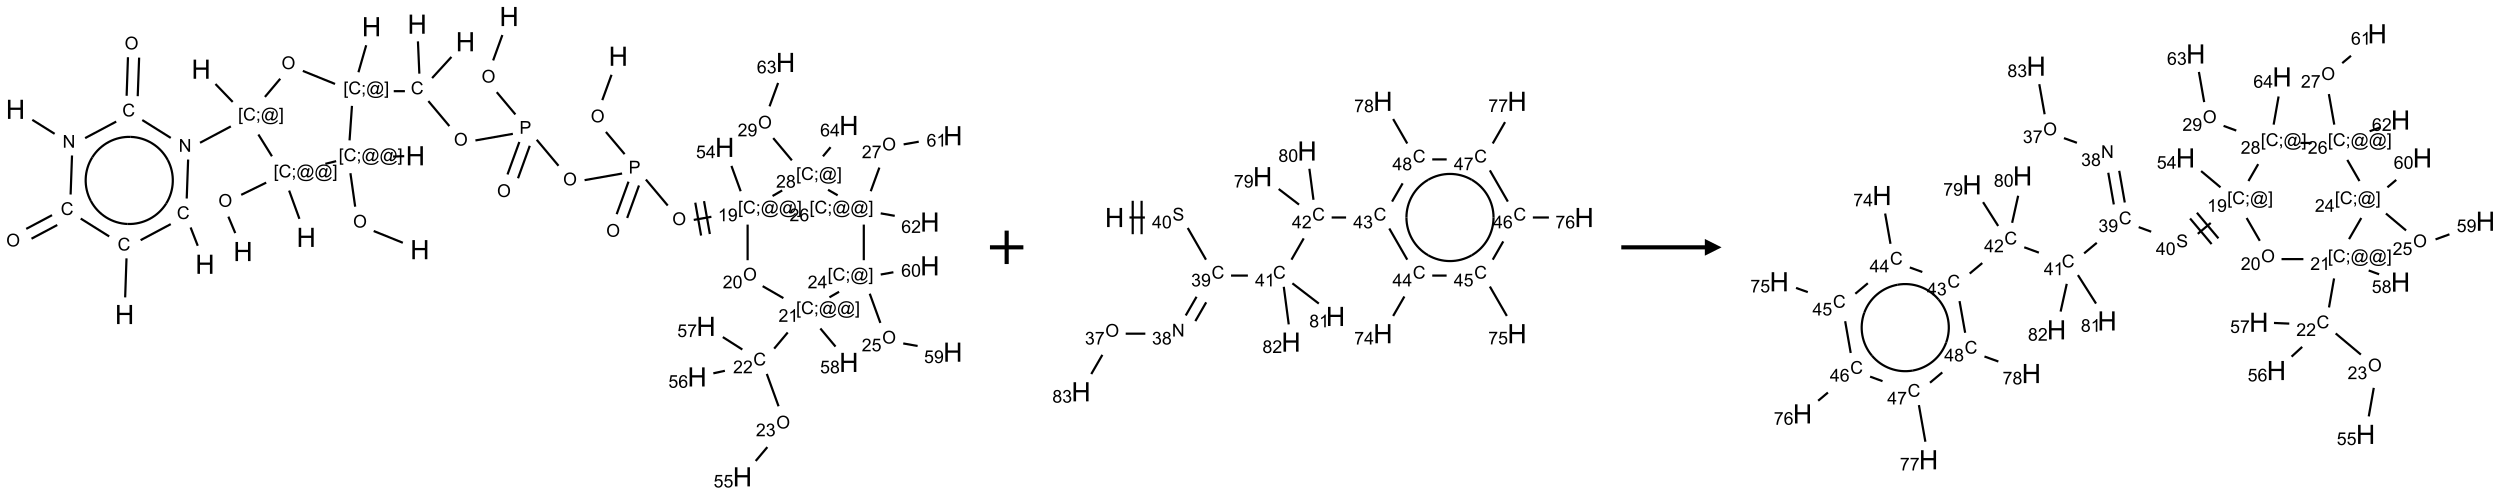 <?xml version="1.0" encoding="UTF-8"?>
<svg xmlns="http://www.w3.org/2000/svg" xmlns:xlink="http://www.w3.org/1999/xlink" width="1496" height="296" viewBox="0 0 1496 296">
<defs>
<g>
<g id="glyph-0-0">
<path d="M 2 0 L 2 -10 L 10 -10 L 10 0 Z M 2.25 -0.25 L 9.75 -0.25 L 9.75 -9.75 L 2.25 -9.75 Z M 2.25 -0.25 "/>
</g>
<g id="glyph-0-1">
<path d="M 1.281 0 L 1.281 -11.453 L 2.797 -11.453 L 2.797 -6.75 L 8.75 -6.75 L 8.75 -11.453 L 10.266 -11.453 L 10.266 0 L 8.75 0 L 8.75 -5.398 L 2.797 -5.398 L 2.797 0 Z M 1.281 0 "/>
</g>
<g id="glyph-1-0">
<path d="M 1.332 0 L 1.332 -6.668 L 6.668 -6.668 L 6.668 0 Z M 1.5 -0.168 L 6.5 -0.168 L 6.5 -6.5 L 1.5 -6.5 Z M 1.5 -0.168 "/>
</g>
<g id="glyph-1-1">
<path d="M 0.516 -3.719 C 0.516 -4.984 0.855 -5.977 1.535 -6.695 C 2.215 -7.414 3.094 -7.77 4.172 -7.77 C 4.875 -7.77 5.512 -7.602 6.078 -7.266 C 6.645 -6.93 7.074 -6.461 7.371 -5.855 C 7.668 -5.254 7.816 -4.57 7.816 -3.809 C 7.816 -3.035 7.66 -2.34 7.348 -1.73 C 7.035 -1.117 6.594 -0.656 6.02 -0.34 C 5.449 -0.027 4.828 0.129 4.168 0.129 C 3.449 0.129 2.805 -0.043 2.238 -0.391 C 1.672 -0.738 1.246 -1.211 0.953 -1.812 C 0.66 -2.414 0.516 -3.047 0.516 -3.719 Z M 1.559 -3.703 C 1.559 -2.781 1.805 -2.059 2.301 -1.527 C 2.793 -1 3.414 -0.734 4.16 -0.734 C 4.922 -0.734 5.547 -1 6.039 -1.535 C 6.531 -2.07 6.777 -2.828 6.777 -3.812 C 6.777 -4.434 6.672 -4.977 6.461 -5.441 C 6.25 -5.902 5.945 -6.262 5.539 -6.52 C 5.133 -6.773 4.68 -6.902 4.176 -6.902 C 3.461 -6.902 2.848 -6.656 2.332 -6.164 C 1.816 -5.672 1.559 -4.852 1.559 -3.703 Z M 1.559 -3.703 "/>
</g>
<g id="glyph-1-2">
<path d="M 0.723 2.121 L 0.723 -7.637 L 2.793 -7.637 L 2.793 -6.859 L 1.66 -6.859 L 1.66 1.344 L 2.793 1.344 L 2.793 2.121 Z M 0.723 2.121 "/>
</g>
<g id="glyph-1-3">
<path d="M 6.27 -2.676 L 7.281 -2.422 C 7.07 -1.594 6.688 -0.961 6.137 -0.523 C 5.586 -0.086 4.914 0.129 4.121 0.129 C 3.297 0.129 2.629 -0.039 2.113 -0.371 C 1.598 -0.707 1.203 -1.191 0.934 -1.828 C 0.664 -2.465 0.531 -3.145 0.531 -3.875 C 0.531 -4.672 0.684 -5.363 0.988 -5.957 C 1.293 -6.547 1.723 -6.996 2.285 -7.305 C 2.844 -7.613 3.461 -7.766 4.137 -7.766 C 4.898 -7.766 5.543 -7.57 6.062 -7.184 C 6.582 -6.793 6.945 -6.246 7.152 -5.543 L 6.156 -5.309 C 5.98 -5.863 5.723 -6.266 5.387 -6.52 C 5.051 -6.773 4.625 -6.902 4.113 -6.902 C 3.527 -6.902 3.039 -6.762 2.645 -6.48 C 2.25 -6.199 1.973 -5.82 1.812 -5.348 C 1.652 -4.871 1.574 -4.383 1.574 -3.879 C 1.574 -3.23 1.668 -2.664 1.855 -2.18 C 2.047 -1.695 2.34 -1.332 2.738 -1.094 C 3.137 -0.855 3.57 -0.734 4.035 -0.734 C 4.602 -0.734 5.082 -0.898 5.473 -1.223 C 5.867 -1.551 6.133 -2.035 6.27 -2.676 Z M 6.27 -2.676 "/>
</g>
<g id="glyph-1-4">
<path d="M 0.949 -4.465 L 0.949 -5.531 L 2.016 -5.531 L 2.016 -4.465 Z M 0.949 0 L 0.949 -1.066 L 2.016 -1.066 L 2.016 0 C 2.016 0.391 1.945 0.711 1.809 0.949 C 1.668 1.191 1.449 1.379 1.145 1.512 L 0.887 1.109 C 1.082 1.023 1.23 0.895 1.324 0.727 C 1.418 0.559 1.469 0.316 1.48 0 Z M 0.949 0 "/>
</g>
<g id="glyph-1-5">
<path d="M 6.047 -0.848 C 5.82 -0.59 5.57 -0.379 5.289 -0.223 C 5.008 -0.062 4.73 0.016 4.449 0.016 C 4.141 0.016 3.84 -0.074 3.547 -0.254 C 3.254 -0.434 3.02 -0.715 2.836 -1.09 C 2.652 -1.465 2.562 -1.875 2.562 -2.324 C 2.562 -2.875 2.703 -3.43 2.988 -3.98 C 3.27 -4.535 3.621 -4.953 4.043 -5.23 C 4.461 -5.508 4.871 -5.645 5.266 -5.645 C 5.566 -5.645 5.855 -5.566 6.129 -5.41 C 6.402 -5.25 6.641 -5.012 6.84 -4.688 L 7.016 -5.496 L 7.949 -5.496 L 7.199 -2 C 7.094 -1.516 7.043 -1.246 7.043 -1.191 C 7.043 -1.098 7.078 -1.02 7.148 -0.949 C 7.219 -0.883 7.305 -0.848 7.406 -0.848 C 7.59 -0.848 7.832 -0.953 8.129 -1.168 C 8.527 -1.445 8.84 -1.816 9.07 -2.285 C 9.301 -2.75 9.418 -3.234 9.418 -3.73 C 9.418 -4.309 9.27 -4.852 8.973 -5.355 C 8.676 -5.859 8.23 -6.262 7.645 -6.562 C 7.055 -6.863 6.406 -7.016 5.691 -7.016 C 4.879 -7.016 4.137 -6.824 3.465 -6.445 C 2.793 -6.066 2.273 -5.52 1.902 -4.809 C 1.535 -4.098 1.348 -3.34 1.348 -2.527 C 1.348 -1.676 1.535 -0.941 1.902 -0.328 C 2.273 0.285 2.809 0.742 3.508 1.035 C 4.207 1.328 4.984 1.473 5.832 1.473 C 6.742 1.473 7.504 1.32 8.121 1.016 C 8.734 0.711 9.195 0.34 9.5 -0.098 L 10.441 -0.098 C 10.266 0.266 9.961 0.637 9.531 1.016 C 9.102 1.395 8.59 1.695 7.996 1.914 C 7.402 2.133 6.688 2.246 5.848 2.246 C 5.078 2.246 4.367 2.145 3.715 1.949 C 3.066 1.75 2.512 1.453 2.051 1.055 C 1.594 0.656 1.25 0.199 1.016 -0.316 C 0.723 -0.973 0.578 -1.684 0.578 -2.441 C 0.578 -3.289 0.75 -4.098 1.098 -4.863 C 1.523 -5.805 2.125 -6.527 2.902 -7.027 C 3.684 -7.527 4.629 -7.777 5.738 -7.777 C 6.602 -7.777 7.375 -7.602 8.059 -7.246 C 8.746 -6.895 9.285 -6.371 9.684 -5.672 C 10.02 -5.07 10.188 -4.418 10.188 -3.715 C 10.188 -2.707 9.832 -1.812 9.125 -1.031 C 8.492 -0.328 7.801 0.02 7.051 0.02 C 6.812 0.02 6.617 -0.016 6.473 -0.09 C 6.324 -0.16 6.215 -0.266 6.145 -0.402 C 6.102 -0.488 6.066 -0.637 6.047 -0.848 Z M 3.527 -2.262 C 3.527 -1.785 3.641 -1.414 3.863 -1.152 C 4.09 -0.887 4.348 -0.754 4.641 -0.754 C 4.836 -0.754 5.039 -0.812 5.254 -0.93 C 5.469 -1.047 5.676 -1.219 5.871 -1.449 C 6.066 -1.676 6.23 -1.969 6.355 -2.32 C 6.48 -2.672 6.543 -3.027 6.543 -3.379 C 6.543 -3.852 6.426 -4.219 6.191 -4.48 C 5.957 -4.738 5.672 -4.871 5.332 -4.871 C 5.109 -4.871 4.902 -4.812 4.707 -4.699 C 4.512 -4.586 4.32 -4.406 4.137 -4.156 C 3.953 -3.906 3.805 -3.602 3.691 -3.246 C 3.582 -2.887 3.527 -2.559 3.527 -2.262 Z M 3.527 -2.262 "/>
</g>
<g id="glyph-1-6">
<path d="M 2.27 2.121 L 0.203 2.121 L 0.203 1.344 L 1.332 1.344 L 1.332 -6.859 L 0.203 -6.859 L 0.203 -7.637 L 2.27 -7.637 Z M 2.27 2.121 "/>
</g>
<g id="glyph-1-7">
<path d="M 0.812 0 L 0.812 -7.637 L 1.848 -7.637 L 5.859 -1.641 L 5.859 -7.637 L 6.828 -7.637 L 6.828 0 L 5.793 0 L 1.781 -6 L 1.781 0 Z M 0.812 0 "/>
</g>
<g id="glyph-1-8">
<path d="M 0.824 0 L 0.824 -7.637 L 3.703 -7.637 C 4.211 -7.637 4.598 -7.609 4.863 -7.562 C 5.238 -7.5 5.555 -7.383 5.809 -7.207 C 6.062 -7.031 6.266 -6.785 6.418 -6.469 C 6.574 -6.152 6.652 -5.805 6.652 -5.426 C 6.652 -4.777 6.445 -4.227 6.031 -3.777 C 5.617 -3.328 4.871 -3.105 3.793 -3.105 L 1.832 -3.105 L 1.832 0 Z M 1.832 -4.004 L 3.809 -4.004 C 4.461 -4.004 4.922 -4.125 5.199 -4.371 C 5.473 -4.613 5.609 -4.953 5.609 -5.395 C 5.609 -5.715 5.527 -5.988 5.367 -6.215 C 5.207 -6.441 4.992 -6.594 4.73 -6.668 C 4.559 -6.711 4.246 -6.734 3.785 -6.734 L 1.832 -6.734 Z M 1.832 -4.004 "/>
</g>
<g id="glyph-1-9">
<path d="M 3.973 0 L 3.035 0 L 3.035 -5.973 C 2.809 -5.758 2.516 -5.543 2.148 -5.328 C 1.781 -5.113 1.453 -4.953 1.16 -4.844 L 1.16 -5.75 C 1.684 -5.996 2.145 -6.297 2.535 -6.645 C 2.93 -6.996 3.207 -7.336 3.371 -7.668 L 3.973 -7.668 Z M 3.973 0 "/>
</g>
<g id="glyph-1-10">
<path d="M 0.582 -1.766 L 1.484 -1.848 C 1.562 -1.426 1.707 -1.117 1.922 -0.926 C 2.137 -0.734 2.414 -0.641 2.75 -0.641 C 3.039 -0.641 3.289 -0.707 3.508 -0.84 C 3.727 -0.973 3.902 -1.148 4.043 -1.367 C 4.18 -1.586 4.297 -1.887 4.391 -2.262 C 4.484 -2.637 4.531 -3.016 4.531 -3.406 C 4.531 -3.449 4.531 -3.512 4.527 -3.594 C 4.34 -3.297 4.082 -3.055 3.758 -2.867 C 3.434 -2.68 3.082 -2.59 2.703 -2.59 C 2.07 -2.59 1.535 -2.816 1.098 -3.277 C 0.66 -3.734 0.441 -4.34 0.441 -5.09 C 0.441 -5.863 0.672 -6.484 1.129 -6.957 C 1.586 -7.43 2.156 -7.668 2.844 -7.668 C 3.34 -7.668 3.793 -7.531 4.207 -7.266 C 4.617 -7 4.93 -6.617 5.145 -6.121 C 5.355 -5.629 5.465 -4.91 5.465 -3.973 C 5.465 -2.996 5.359 -2.223 5.145 -1.645 C 4.934 -1.066 4.617 -0.625 4.199 -0.324 C 3.781 -0.02 3.293 0.129 2.73 0.129 C 2.133 0.129 1.645 -0.035 1.266 -0.367 C 0.887 -0.699 0.66 -1.164 0.582 -1.766 Z M 4.422 -5.137 C 4.422 -5.676 4.277 -6.102 3.992 -6.418 C 3.707 -6.734 3.359 -6.891 2.957 -6.891 C 2.543 -6.891 2.18 -6.719 1.871 -6.379 C 1.562 -6.039 1.406 -5.598 1.406 -5.059 C 1.406 -4.57 1.555 -4.176 1.848 -3.871 C 2.141 -3.566 2.5 -3.418 2.934 -3.418 C 3.367 -3.418 3.723 -3.57 4.004 -3.871 C 4.281 -4.176 4.422 -4.598 4.422 -5.137 Z M 4.422 -5.137 "/>
</g>
<g id="glyph-1-11">
<path d="M 0.441 -2 L 1.426 -2.082 C 1.5 -1.605 1.668 -1.242 1.934 -1.004 C 2.199 -0.762 2.52 -0.641 2.895 -0.641 C 3.348 -0.641 3.73 -0.812 4.043 -1.152 C 4.355 -1.492 4.512 -1.941 4.512 -2.504 C 4.512 -3.039 4.359 -3.461 4.059 -3.77 C 3.758 -4.078 3.367 -4.234 2.879 -4.234 C 2.578 -4.234 2.305 -4.164 2.062 -4.027 C 1.82 -3.891 1.629 -3.715 1.488 -3.496 L 0.609 -3.609 L 1.348 -7.531 L 5.145 -7.531 L 5.145 -6.637 L 2.098 -6.637 L 1.688 -4.582 C 2.145 -4.902 2.625 -5.062 3.129 -5.062 C 3.797 -5.062 4.359 -4.832 4.816 -4.371 C 5.277 -3.91 5.504 -3.312 5.504 -2.59 C 5.504 -1.898 5.305 -1.301 4.902 -0.797 C 4.41 -0.18 3.742 0.129 2.895 0.129 C 2.199 0.129 1.633 -0.062 1.195 -0.453 C 0.758 -0.844 0.504 -1.359 0.441 -2 Z M 0.441 -2 "/>
</g>
<g id="glyph-1-12">
<path d="M 3.449 0 L 3.449 -1.828 L 0.137 -1.828 L 0.137 -2.688 L 3.621 -7.637 L 4.387 -7.637 L 4.387 -2.688 L 5.418 -2.688 L 5.418 -1.828 L 4.387 -1.828 L 4.387 0 Z M 3.449 -2.688 L 3.449 -6.129 L 1.059 -2.688 Z M 3.449 -2.688 "/>
</g>
<g id="glyph-1-13">
<path d="M 5.371 -0.902 L 5.371 0 L 0.324 0 C 0.316 -0.227 0.352 -0.441 0.434 -0.652 C 0.562 -0.996 0.766 -1.332 1.051 -1.668 C 1.332 -2 1.742 -2.387 2.277 -2.824 C 3.105 -3.504 3.668 -4.043 3.957 -4.441 C 4.25 -4.84 4.395 -5.215 4.395 -5.566 C 4.395 -5.938 4.262 -6.254 3.996 -6.508 C 3.73 -6.762 3.387 -6.891 2.957 -6.891 C 2.508 -6.891 2.145 -6.754 1.875 -6.484 C 1.605 -6.215 1.469 -5.84 1.465 -5.359 L 0.5 -5.457 C 0.566 -6.176 0.812 -6.727 1.246 -7.102 C 1.676 -7.477 2.254 -7.668 2.98 -7.668 C 3.711 -7.668 4.293 -7.465 4.719 -7.059 C 5.145 -6.652 5.359 -6.148 5.359 -5.547 C 5.359 -5.242 5.297 -4.941 5.172 -4.645 C 5.047 -4.352 4.84 -4.039 4.551 -3.715 C 4.262 -3.387 3.777 -2.938 3.105 -2.371 C 2.543 -1.898 2.18 -1.578 2.02 -1.41 C 1.859 -1.242 1.73 -1.07 1.625 -0.902 Z M 5.371 -0.902 "/>
</g>
<g id="glyph-1-14">
<path d="M 0.441 -3.766 C 0.441 -4.668 0.535 -5.395 0.723 -5.945 C 0.906 -6.496 1.184 -6.922 1.551 -7.219 C 1.918 -7.516 2.375 -7.668 2.934 -7.668 C 3.344 -7.668 3.703 -7.586 4.012 -7.418 C 4.32 -7.254 4.574 -7.016 4.777 -6.707 C 4.977 -6.395 5.137 -6.016 5.25 -5.57 C 5.363 -5.125 5.422 -4.523 5.422 -3.766 C 5.422 -2.871 5.328 -2.148 5.145 -1.598 C 4.961 -1.047 4.688 -0.621 4.32 -0.32 C 3.953 -0.02 3.492 0.129 2.934 0.129 C 2.195 0.129 1.617 -0.133 1.199 -0.66 C 0.695 -1.297 0.441 -2.332 0.441 -3.766 Z M 1.406 -3.766 C 1.406 -2.512 1.555 -1.68 1.848 -1.262 C 2.141 -0.848 2.5 -0.641 2.934 -0.641 C 3.363 -0.641 3.727 -0.848 4.02 -1.266 C 4.312 -1.684 4.457 -2.516 4.457 -3.766 C 4.457 -5.023 4.312 -5.859 4.02 -6.27 C 3.727 -6.684 3.359 -6.891 2.922 -6.891 C 2.492 -6.891 2.148 -6.707 1.891 -6.344 C 1.566 -5.879 1.406 -5.02 1.406 -3.766 Z M 1.406 -3.766 "/>
</g>
<g id="glyph-1-15">
<path d="M 0.449 -2.016 L 1.387 -2.141 C 1.492 -1.609 1.676 -1.227 1.934 -0.992 C 2.191 -0.758 2.508 -0.641 2.879 -0.641 C 3.32 -0.641 3.695 -0.793 3.996 -1.098 C 4.301 -1.402 4.453 -1.781 4.453 -2.234 C 4.453 -2.664 4.312 -3.02 4.031 -3.301 C 3.75 -3.578 3.391 -3.719 2.957 -3.719 C 2.781 -3.719 2.562 -3.684 2.297 -3.613 L 2.402 -4.438 C 2.465 -4.43 2.516 -4.426 2.551 -4.426 C 2.949 -4.426 3.312 -4.531 3.629 -4.738 C 3.949 -4.949 4.109 -5.27 4.109 -5.703 C 4.109 -6.047 3.992 -6.332 3.762 -6.559 C 3.527 -6.785 3.227 -6.895 2.859 -6.895 C 2.496 -6.895 2.191 -6.781 1.949 -6.551 C 1.707 -6.324 1.547 -5.98 1.48 -5.52 L 0.543 -5.688 C 0.656 -6.316 0.918 -6.805 1.324 -7.148 C 1.73 -7.492 2.234 -7.668 2.84 -7.668 C 3.254 -7.668 3.641 -7.578 3.988 -7.398 C 4.34 -7.219 4.609 -6.977 4.793 -6.668 C 4.98 -6.359 5.074 -6.031 5.074 -5.684 C 5.074 -5.352 4.984 -5.051 4.809 -4.781 C 4.629 -4.512 4.367 -4.297 4.02 -4.137 C 4.473 -4.031 4.824 -3.816 5.074 -3.488 C 5.324 -3.16 5.449 -2.75 5.449 -2.254 C 5.449 -1.59 5.203 -1.023 4.719 -0.559 C 4.234 -0.098 3.617 0.137 2.875 0.137 C 2.203 0.137 1.648 -0.062 1.207 -0.465 C 0.762 -0.863 0.512 -1.379 0.449 -2.016 Z M 0.449 -2.016 "/>
</g>
<g id="glyph-1-16">
<path d="M 5.309 -5.766 L 4.375 -5.691 C 4.293 -6.059 4.172 -6.328 4.02 -6.496 C 3.766 -6.762 3.453 -6.895 3.082 -6.895 C 2.785 -6.895 2.523 -6.812 2.297 -6.645 C 2 -6.43 1.77 -6.117 1.598 -5.703 C 1.43 -5.289 1.34 -4.703 1.332 -3.938 C 1.559 -4.281 1.836 -4.535 2.16 -4.703 C 2.488 -4.871 2.828 -4.953 3.188 -4.953 C 3.812 -4.953 4.344 -4.723 4.785 -4.262 C 5.223 -3.801 5.441 -3.207 5.441 -2.48 C 5.441 -2 5.34 -1.555 5.133 -1.145 C 4.926 -0.73 4.641 -0.418 4.281 -0.199 C 3.922 0.02 3.512 0.129 3.051 0.129 C 2.27 0.129 1.633 -0.156 1.141 -0.73 C 0.648 -1.305 0.402 -2.254 0.402 -3.574 C 0.402 -5.051 0.672 -6.121 1.219 -6.793 C 1.695 -7.375 2.336 -7.668 3.141 -7.668 C 3.742 -7.668 4.234 -7.5 4.617 -7.16 C 5 -6.824 5.23 -6.359 5.309 -5.766 Z M 1.48 -2.473 C 1.48 -2.152 1.547 -1.844 1.684 -1.547 C 1.82 -1.25 2.016 -1.027 2.262 -0.871 C 2.508 -0.719 2.766 -0.641 3.035 -0.641 C 3.434 -0.641 3.773 -0.801 4.059 -1.121 C 4.344 -1.441 4.484 -1.875 4.484 -2.422 C 4.484 -2.949 4.344 -3.367 4.062 -3.668 C 3.781 -3.973 3.426 -4.125 3 -4.125 C 2.578 -4.125 2.219 -3.973 1.922 -3.668 C 1.625 -3.363 1.48 -2.969 1.48 -2.473 Z M 1.48 -2.473 "/>
</g>
<g id="glyph-1-17">
<path d="M 0.504 -6.637 L 0.504 -7.535 L 5.449 -7.535 L 5.449 -6.809 C 4.961 -6.289 4.48 -5.602 4.004 -4.746 C 3.527 -3.887 3.156 -3.004 2.895 -2.098 C 2.707 -1.461 2.59 -0.762 2.535 0 L 1.574 0 C 1.582 -0.602 1.703 -1.328 1.926 -2.176 C 2.152 -3.027 2.477 -3.848 2.898 -4.637 C 3.32 -5.426 3.77 -6.094 4.246 -6.637 Z M 0.504 -6.637 "/>
</g>
<g id="glyph-1-18">
<path d="M 1.887 -4.141 C 1.496 -4.281 1.207 -4.484 1.02 -4.75 C 0.832 -5.016 0.738 -5.328 0.738 -5.699 C 0.738 -6.254 0.938 -6.719 1.34 -7.098 C 1.738 -7.477 2.27 -7.668 2.934 -7.668 C 3.598 -7.668 4.137 -7.473 4.543 -7.086 C 4.949 -6.699 5.152 -6.227 5.152 -5.672 C 5.152 -5.316 5.059 -5.008 4.871 -4.746 C 4.688 -4.484 4.406 -4.281 4.027 -4.141 C 4.496 -3.988 4.852 -3.742 5.098 -3.402 C 5.34 -3.062 5.465 -2.656 5.465 -2.184 C 5.465 -1.531 5.234 -0.98 4.77 -0.535 C 4.309 -0.09 3.703 0.129 2.949 0.129 C 2.195 0.129 1.586 -0.094 1.125 -0.539 C 0.664 -0.984 0.434 -1.543 0.434 -2.207 C 0.434 -2.703 0.559 -3.121 0.809 -3.457 C 1.062 -3.793 1.422 -4.02 1.887 -4.141 Z M 1.699 -5.73 C 1.699 -5.367 1.812 -5.074 2.047 -4.844 C 2.281 -4.613 2.582 -4.5 2.953 -4.5 C 3.312 -4.5 3.609 -4.613 3.84 -4.84 C 4.07 -5.066 4.188 -5.348 4.188 -5.676 C 4.188 -6.02 4.07 -6.309 3.832 -6.543 C 3.594 -6.777 3.297 -6.895 2.941 -6.895 C 2.586 -6.895 2.289 -6.781 2.051 -6.551 C 1.816 -6.324 1.699 -6.047 1.699 -5.73 Z M 1.395 -2.203 C 1.395 -1.938 1.461 -1.676 1.586 -1.426 C 1.711 -1.176 1.902 -0.984 2.152 -0.848 C 2.402 -0.711 2.672 -0.641 2.957 -0.641 C 3.406 -0.641 3.777 -0.785 4.066 -1.074 C 4.359 -1.363 4.504 -1.727 4.504 -2.172 C 4.504 -2.625 4.355 -2.996 4.055 -3.293 C 3.754 -3.586 3.379 -3.734 2.926 -3.734 C 2.484 -3.734 2.121 -3.59 1.832 -3.297 C 1.543 -3.004 1.395 -2.641 1.395 -2.203 Z M 1.395 -2.203 "/>
</g>
<g id="glyph-1-19">
<path d="M 0.48 -2.453 L 1.434 -2.535 C 1.477 -2.152 1.582 -1.84 1.746 -1.598 C 1.91 -1.352 2.168 -1.152 2.516 -1.004 C 2.863 -0.852 3.254 -0.777 3.688 -0.777 C 4.074 -0.777 4.414 -0.832 4.707 -0.949 C 5.004 -1.062 5.223 -1.219 5.367 -1.418 C 5.512 -1.617 5.582 -1.836 5.582 -2.074 C 5.582 -2.312 5.516 -2.523 5.375 -2.699 C 5.234 -2.879 5.008 -3.031 4.688 -3.152 C 4.484 -3.23 4.031 -3.355 3.328 -3.523 C 2.625 -3.691 2.137 -3.852 1.855 -4 C 1.488 -4.191 1.219 -4.43 1.039 -4.711 C 0.859 -4.992 0.77 -5.312 0.77 -5.66 C 0.77 -6.047 0.879 -6.406 1.098 -6.742 C 1.316 -7.078 1.637 -7.332 2.059 -7.504 C 2.477 -7.68 2.945 -7.766 3.457 -7.766 C 4.023 -7.766 4.523 -7.676 4.957 -7.492 C 5.387 -7.309 5.719 -7.043 5.953 -6.688 C 6.188 -6.332 6.312 -5.934 6.328 -5.484 L 5.359 -5.41 C 5.309 -5.895 5.133 -6.258 4.832 -6.504 C 4.531 -6.75 4.086 -6.875 3.5 -6.875 C 2.891 -6.875 2.445 -6.762 2.164 -6.539 C 1.883 -6.316 1.746 -6.047 1.746 -5.73 C 1.746 -5.457 1.844 -5.23 2.043 -5.051 C 2.238 -4.875 2.742 -4.695 3.566 -4.508 C 4.387 -4.32 4.949 -4.16 5.254 -4.02 C 5.699 -3.816 6.027 -3.555 6.238 -3.242 C 6.449 -2.93 6.559 -2.566 6.559 -2.156 C 6.559 -1.75 6.441 -1.367 6.207 -1.008 C 5.977 -0.648 5.641 -0.367 5.207 -0.168 C 4.77 0.031 4.281 0.129 3.734 0.129 C 3.043 0.129 2.465 0.031 1.996 -0.172 C 1.531 -0.375 1.164 -0.676 0.898 -1.082 C 0.633 -1.484 0.492 -1.941 0.48 -2.453 Z M 0.48 -2.453 "/>
</g>
</g>
</defs>
<path fill="none" stroke-width="0.033" stroke-linecap="butt" stroke-linejoin="miter" stroke="rgb(0%, 0%, 0%)" stroke-opacity="1" stroke-miterlimit="10" d="M 5.865 3.385 L 5.429 3.209 " transform="matrix(40, 0, 0, 40, 6.455, 9.877)"/>
<path fill="none" stroke-width="0.033" stroke-linecap="butt" stroke-linejoin="miter" stroke="rgb(0%, 0%, 0%)" stroke-opacity="1" stroke-miterlimit="10" d="M 5.152 2.845 L 5.081 2.344 " transform="matrix(40, 0, 0, 40, 6.455, 9.877)"/>
<path fill="none" stroke-width="0.033" stroke-linecap="butt" stroke-linejoin="miter" stroke="rgb(0%, 0%, 0%)" stroke-opacity="1" stroke-miterlimit="10" d="M 5.719 2.095 L 5.886 2.089 " transform="matrix(40, 0, 0, 40, 6.455, 9.877)"/>
<path fill="none" stroke-width="0.033" stroke-linecap="butt" stroke-linejoin="miter" stroke="rgb(0%, 0%, 0%)" stroke-opacity="1" stroke-miterlimit="10" d="M 4.868 2.164 L 4.706 2.204 " transform="matrix(40, 0, 0, 40, 6.455, 9.877)"/>
<path fill="none" stroke-width="0.033" stroke-linecap="butt" stroke-linejoin="miter" stroke="rgb(0%, 0%, 0%)" stroke-opacity="1" stroke-miterlimit="10" d="M 4.164 2.604 L 4.318 3.027 " transform="matrix(40, 0, 0, 40, 6.455, 9.877)"/>
<path fill="none" stroke-width="0.033" stroke-linecap="butt" stroke-linejoin="miter" stroke="rgb(0%, 0%, 0%)" stroke-opacity="1" stroke-miterlimit="10" d="M 3.821 2.485 L 3.447 2.668 " transform="matrix(40, 0, 0, 40, 6.455, 9.877)"/>
<path fill="none" stroke-width="0.033" stroke-linecap="butt" stroke-linejoin="miter" stroke="rgb(0%, 0%, 0%)" stroke-opacity="1" stroke-miterlimit="10" d="M 3.255 2.994 L 3.358 3.24 " transform="matrix(40, 0, 0, 40, 6.455, 9.877)"/>
<path fill="none" stroke-width="0.033" stroke-linecap="butt" stroke-linejoin="miter" stroke="rgb(0%, 0%, 0%)" stroke-opacity="1" stroke-miterlimit="10" d="M 3.907 2.091 L 3.704 1.765 " transform="matrix(40, 0, 0, 40, 6.455, 9.877)"/>
<path fill="none" stroke-width="0.033" stroke-linecap="butt" stroke-linejoin="miter" stroke="rgb(0%, 0%, 0%)" stroke-opacity="1" stroke-miterlimit="10" d="M 3.32 1.278 L 3.062 1.01 " transform="matrix(40, 0, 0, 40, 6.455, 9.877)"/>
<path fill="none" stroke-width="0.033" stroke-linecap="butt" stroke-linejoin="miter" stroke="rgb(0%, 0%, 0%)" stroke-opacity="1" stroke-miterlimit="10" d="M 3.292 1.644 L 2.831 1.889 " transform="matrix(40, 0, 0, 40, 6.455, 9.877)"/>
<path fill="none" stroke-width="0.033" stroke-linecap="butt" stroke-linejoin="miter" stroke="rgb(0%, 0%, 0%)" stroke-opacity="1" stroke-miterlimit="10" d="M 2.653 2.14 L 2.632 2.723 " transform="matrix(40, 0, 0, 40, 6.455, 9.877)"/>
<path fill="none" stroke-width="0.033" stroke-linecap="butt" stroke-linejoin="miter" stroke="rgb(0%, 0%, 0%)" stroke-opacity="1" stroke-miterlimit="10" d="M 2.69 3.156 L 2.797 3.43 " transform="matrix(40, 0, 0, 40, 6.455, 9.877)"/>
<path fill="none" stroke-width="0.033" stroke-linecap="butt" stroke-linejoin="miter" stroke="rgb(0%, 0%, 0%)" stroke-opacity="1" stroke-miterlimit="10" d="M 2.393 3.106 L 1.942 3.346 " transform="matrix(40, 0, 0, 40, 6.455, 9.877)"/>
<path fill="none" stroke-width="0.033" stroke-linecap="butt" stroke-linejoin="miter" stroke="rgb(0%, 0%, 0%)" stroke-opacity="1" stroke-miterlimit="10" d="M 1.731 3.618 L 1.711 4.202 " transform="matrix(40, 0, 0, 40, 6.455, 9.877)"/>
<path fill="none" stroke-width="0.033" stroke-linecap="butt" stroke-linejoin="miter" stroke="rgb(0%, 0%, 0%)" stroke-opacity="1" stroke-miterlimit="10" d="M 1.472 3.29 L 1.046 3.023 " transform="matrix(40, 0, 0, 40, 6.455, 9.877)"/>
<path fill="none" stroke-width="0.033" stroke-linecap="butt" stroke-linejoin="miter" stroke="rgb(0%, 0%, 0%)" stroke-opacity="1" stroke-miterlimit="10" d="M 0.617 2.972 L 0.231 3.177 " transform="matrix(40, 0, 0, 40, 6.455, 9.877)"/>
<path fill="none" stroke-width="0.033" stroke-linecap="butt" stroke-linejoin="miter" stroke="rgb(0%, 0%, 0%)" stroke-opacity="1" stroke-miterlimit="10" d="M 0.695 3.119 L 0.31 3.324 " transform="matrix(40, 0, 0, 40, 6.455, 9.877)"/>
<path fill="none" stroke-width="0.033" stroke-linecap="butt" stroke-linejoin="miter" stroke="rgb(0%, 0%, 0%)" stroke-opacity="1" stroke-miterlimit="10" d="M 0.895 2.663 L 0.916 2.079 " transform="matrix(40, 0, 0, 40, 6.455, 9.877)"/>
<path fill="none" stroke-width="0.033" stroke-linecap="butt" stroke-linejoin="miter" stroke="rgb(0%, 0%, 0%)" stroke-opacity="1" stroke-miterlimit="10" d="M 0.656 1.755 L 0.322 1.546 " transform="matrix(40, 0, 0, 40, 6.455, 9.877)"/>
<path fill="none" stroke-width="0.033" stroke-linecap="butt" stroke-linejoin="miter" stroke="rgb(0%, 0%, 0%)" stroke-opacity="1" stroke-miterlimit="10" d="M 1.112 1.819 L 1.577 1.572 " transform="matrix(40, 0, 0, 40, 6.455, 9.877)"/>
<path fill="none" stroke-width="0.033" stroke-linecap="butt" stroke-linejoin="miter" stroke="rgb(0%, 0%, 0%)" stroke-opacity="1" stroke-miterlimit="10" d="M 1.967 1.549 L 2.393 1.816 " transform="matrix(40, 0, 0, 40, 6.455, 9.877)"/>
<path fill="none" stroke-width="0.033" stroke-linecap="butt" stroke-linejoin="miter" stroke="rgb(0%, 0%, 0%)" stroke-opacity="1" stroke-miterlimit="10" d="M 1.899 1.192 L 1.92 0.615 " transform="matrix(40, 0, 0, 40, 6.455, 9.877)"/>
<path fill="none" stroke-width="0.033" stroke-linecap="butt" stroke-linejoin="miter" stroke="rgb(0%, 0%, 0%)" stroke-opacity="1" stroke-miterlimit="10" d="M 1.733 1.186 L 1.753 0.609 " transform="matrix(40, 0, 0, 40, 6.455, 9.877)"/>
<path fill="none" stroke-width="0.033" stroke-linecap="butt" stroke-linejoin="miter" stroke="rgb(0%, 0%, 0%)" stroke-opacity="1" stroke-miterlimit="10" d="M 3.802 1.203 L 4.031 0.931 " transform="matrix(40, 0, 0, 40, 6.455, 9.877)"/>
<path fill="none" stroke-width="0.033" stroke-linecap="butt" stroke-linejoin="miter" stroke="rgb(0%, 0%, 0%)" stroke-opacity="1" stroke-miterlimit="10" d="M 4.369 0.814 L 4.851 1.009 " transform="matrix(40, 0, 0, 40, 6.455, 9.877)"/>
<path fill="none" stroke-width="0.033" stroke-linecap="butt" stroke-linejoin="miter" stroke="rgb(0%, 0%, 0%)" stroke-opacity="1" stroke-miterlimit="10" d="M 5.104 1.337 L 5.068 1.853 " transform="matrix(40, 0, 0, 40, 6.455, 9.877)"/>
<path fill="none" stroke-width="0.033" stroke-linecap="butt" stroke-linejoin="miter" stroke="rgb(0%, 0%, 0%)" stroke-opacity="1" stroke-miterlimit="10" d="M 5.201 0.834 L 5.317 0.43 " transform="matrix(40, 0, 0, 40, 6.455, 9.877)"/>
<path fill="none" stroke-width="0.033" stroke-linecap="butt" stroke-linejoin="miter" stroke="rgb(0%, 0%, 0%)" stroke-opacity="1" stroke-miterlimit="10" d="M 5.729 1.117 L 5.896 1.117 " transform="matrix(40, 0, 0, 40, 6.455, 9.877)"/>
<path fill="none" stroke-width="0.033" stroke-linecap="butt" stroke-linejoin="miter" stroke="rgb(0%, 0%, 0%)" stroke-opacity="1" stroke-miterlimit="10" d="M 6.112 0.855 L 6.091 0.372 " transform="matrix(40, 0, 0, 40, 6.455, 9.877)"/>
<path fill="none" stroke-width="0.033" stroke-linecap="butt" stroke-linejoin="miter" stroke="rgb(0%, 0%, 0%)" stroke-opacity="1" stroke-miterlimit="10" d="M 6.303 0.921 L 6.592 0.605 " transform="matrix(40, 0, 0, 40, 6.455, 9.877)"/>
<path fill="none" stroke-width="0.033" stroke-linecap="butt" stroke-linejoin="miter" stroke="rgb(0%, 0%, 0%)" stroke-opacity="1" stroke-miterlimit="10" d="M 6.247 1.265 L 6.561 1.639 " transform="matrix(40, 0, 0, 40, 6.455, 9.877)"/>
<path fill="none" stroke-width="0.033" stroke-linecap="butt" stroke-linejoin="miter" stroke="rgb(0%, 0%, 0%)" stroke-opacity="1" stroke-miterlimit="10" d="M 6.951 1.854 L 7.511 1.755 " transform="matrix(40, 0, 0, 40, 6.455, 9.877)"/>
<path fill="none" stroke-width="0.033" stroke-linecap="butt" stroke-linejoin="miter" stroke="rgb(0%, 0%, 0%)" stroke-opacity="1" stroke-miterlimit="10" d="M 7.608 1.877 L 7.431 2.363 " transform="matrix(40, 0, 0, 40, 6.455, 9.877)"/>
<path fill="none" stroke-width="0.033" stroke-linecap="butt" stroke-linejoin="miter" stroke="rgb(0%, 0%, 0%)" stroke-opacity="1" stroke-miterlimit="10" d="M 7.764 1.934 L 7.588 2.42 " transform="matrix(40, 0, 0, 40, 6.455, 9.877)"/>
<path fill="none" stroke-width="0.033" stroke-linecap="butt" stroke-linejoin="miter" stroke="rgb(0%, 0%, 0%)" stroke-opacity="1" stroke-miterlimit="10" d="M 7.549 1.465 L 7.27 1.132 " transform="matrix(40, 0, 0, 40, 6.455, 9.877)"/>
<path fill="none" stroke-width="0.033" stroke-linecap="butt" stroke-linejoin="miter" stroke="rgb(0%, 0%, 0%)" stroke-opacity="1" stroke-miterlimit="10" d="M 7.216 0.657 L 7.354 0.277 " transform="matrix(40, 0, 0, 40, 6.455, 9.877)"/>
<path fill="none" stroke-width="0.033" stroke-linecap="butt" stroke-linejoin="miter" stroke="rgb(0%, 0%, 0%)" stroke-opacity="1" stroke-miterlimit="10" d="M 7.868 1.844 L 8.194 2.233 " transform="matrix(40, 0, 0, 40, 6.455, 9.877)"/>
<path fill="none" stroke-width="0.033" stroke-linecap="butt" stroke-linejoin="miter" stroke="rgb(0%, 0%, 0%)" stroke-opacity="1" stroke-miterlimit="10" d="M 8.584 2.448 L 9.145 2.349 " transform="matrix(40, 0, 0, 40, 6.455, 9.877)"/>
<path fill="none" stroke-width="0.033" stroke-linecap="butt" stroke-linejoin="miter" stroke="rgb(0%, 0%, 0%)" stroke-opacity="1" stroke-miterlimit="10" d="M 9.241 2.471 L 9.064 2.957 " transform="matrix(40, 0, 0, 40, 6.455, 9.877)"/>
<path fill="none" stroke-width="0.033" stroke-linecap="butt" stroke-linejoin="miter" stroke="rgb(0%, 0%, 0%)" stroke-opacity="1" stroke-miterlimit="10" d="M 9.398 2.528 L 9.221 3.014 " transform="matrix(40, 0, 0, 40, 6.455, 9.877)"/>
<path fill="none" stroke-width="0.033" stroke-linecap="butt" stroke-linejoin="miter" stroke="rgb(0%, 0%, 0%)" stroke-opacity="1" stroke-miterlimit="10" d="M 9.183 2.059 L 8.903 1.727 " transform="matrix(40, 0, 0, 40, 6.455, 9.877)"/>
<path fill="none" stroke-width="0.033" stroke-linecap="butt" stroke-linejoin="miter" stroke="rgb(0%, 0%, 0%)" stroke-opacity="1" stroke-miterlimit="10" d="M 8.849 1.251 L 8.987 0.872 " transform="matrix(40, 0, 0, 40, 6.455, 9.877)"/>
<path fill="none" stroke-width="0.033" stroke-linecap="butt" stroke-linejoin="miter" stroke="rgb(0%, 0%, 0%)" stroke-opacity="1" stroke-miterlimit="10" d="M 9.501 2.439 L 9.828 2.828 " transform="matrix(40, 0, 0, 40, 6.455, 9.877)"/>
<path fill="none" stroke-width="0.033" stroke-linecap="butt" stroke-linejoin="miter" stroke="rgb(0%, 0%, 0%)" stroke-opacity="1" stroke-miterlimit="10" d="M 10.217 3.043 L 10.481 2.996 " transform="matrix(40, 0, 0, 40, 6.455, 9.877)"/>
<path fill="none" stroke-width="0.033" stroke-linecap="butt" stroke-linejoin="miter" stroke="rgb(0%, 0%, 0%)" stroke-opacity="1" stroke-miterlimit="10" d="M 10.458 3.254 L 10.371 2.762 " transform="matrix(40, 0, 0, 40, 6.455, 9.877)"/>
<path fill="none" stroke-width="0.033" stroke-linecap="butt" stroke-linejoin="miter" stroke="rgb(0%, 0%, 0%)" stroke-opacity="1" stroke-miterlimit="10" d="M 10.327 3.277 L 10.24 2.785 " transform="matrix(40, 0, 0, 40, 6.455, 9.877)"/>
<path fill="none" stroke-width="0.033" stroke-linecap="butt" stroke-linejoin="miter" stroke="rgb(0%, 0%, 0%)" stroke-opacity="1" stroke-miterlimit="10" d="M 10.919 2.614 L 10.781 2.235 " transform="matrix(40, 0, 0, 40, 6.455, 9.877)"/>
<path fill="none" stroke-width="0.033" stroke-linecap="butt" stroke-linejoin="miter" stroke="rgb(0%, 0%, 0%)" stroke-opacity="1" stroke-miterlimit="10" d="M 11.023 3.113 L 11.023 3.646 " transform="matrix(40, 0, 0, 40, 6.455, 9.877)"/>
<path fill="none" stroke-width="0.033" stroke-linecap="butt" stroke-linejoin="miter" stroke="rgb(0%, 0%, 0%)" stroke-opacity="1" stroke-miterlimit="10" d="M 11.248 4.034 L 11.558 4.213 " transform="matrix(40, 0, 0, 40, 6.455, 9.877)"/>
<path fill="none" stroke-width="0.033" stroke-linecap="butt" stroke-linejoin="miter" stroke="rgb(0%, 0%, 0%)" stroke-opacity="1" stroke-miterlimit="10" d="M 11.623 4.727 L 11.42 4.969 " transform="matrix(40, 0, 0, 40, 6.455, 9.877)"/>
<path fill="none" stroke-width="0.033" stroke-linecap="butt" stroke-linejoin="miter" stroke="rgb(0%, 0%, 0%)" stroke-opacity="1" stroke-miterlimit="10" d="M 11.31 5.347 L 11.486 5.831 " transform="matrix(40, 0, 0, 40, 6.455, 9.877)"/>
<path fill="none" stroke-width="0.033" stroke-linecap="butt" stroke-linejoin="miter" stroke="rgb(0%, 0%, 0%)" stroke-opacity="1" stroke-miterlimit="10" d="M 11.318 6.442 L 11.144 6.649 " transform="matrix(40, 0, 0, 40, 6.455, 9.877)"/>
<path fill="none" stroke-width="0.033" stroke-linecap="butt" stroke-linejoin="miter" stroke="rgb(0%, 0%, 0%)" stroke-opacity="1" stroke-miterlimit="10" d="M 10.683 5.3 L 10.51 5.338 " transform="matrix(40, 0, 0, 40, 6.455, 9.877)"/>
<path fill="none" stroke-width="0.033" stroke-linecap="butt" stroke-linejoin="miter" stroke="rgb(0%, 0%, 0%)" stroke-opacity="1" stroke-miterlimit="10" d="M 10.944 4.982 L 10.652 4.796 " transform="matrix(40, 0, 0, 40, 6.455, 9.877)"/>
<path fill="none" stroke-width="0.033" stroke-linecap="butt" stroke-linejoin="miter" stroke="rgb(0%, 0%, 0%)" stroke-opacity="1" stroke-miterlimit="10" d="M 12.111 4.667 L 12.338 4.938 " transform="matrix(40, 0, 0, 40, 6.455, 9.877)"/>
<path fill="none" stroke-width="0.033" stroke-linecap="butt" stroke-linejoin="miter" stroke="rgb(0%, 0%, 0%)" stroke-opacity="1" stroke-miterlimit="10" d="M 12.247 4.201 L 12.391 4.118 " transform="matrix(40, 0, 0, 40, 6.455, 9.877)"/>
<path fill="none" stroke-width="0.033" stroke-linecap="butt" stroke-linejoin="miter" stroke="rgb(0%, 0%, 0%)" stroke-opacity="1" stroke-miterlimit="10" d="M 12.85 4.147 L 13.009 4.584 " transform="matrix(40, 0, 0, 40, 6.455, 9.877)"/>
<path fill="none" stroke-width="0.033" stroke-linecap="butt" stroke-linejoin="miter" stroke="rgb(0%, 0%, 0%)" stroke-opacity="1" stroke-miterlimit="10" d="M 13.351 4.891 L 13.566 4.929 " transform="matrix(40, 0, 0, 40, 6.455, 9.877)"/>
<path fill="none" stroke-width="0.033" stroke-linecap="butt" stroke-linejoin="miter" stroke="rgb(0%, 0%, 0%)" stroke-opacity="1" stroke-miterlimit="10" d="M 13.014 3.86 L 13.204 3.826 " transform="matrix(40, 0, 0, 40, 6.455, 9.877)"/>
<path fill="none" stroke-width="0.033" stroke-linecap="butt" stroke-linejoin="miter" stroke="rgb(0%, 0%, 0%)" stroke-opacity="1" stroke-miterlimit="10" d="M 12.761 3.646 L 12.761 3.113 " transform="matrix(40, 0, 0, 40, 6.455, 9.877)"/>
<path fill="none" stroke-width="0.033" stroke-linecap="butt" stroke-linejoin="miter" stroke="rgb(0%, 0%, 0%)" stroke-opacity="1" stroke-miterlimit="10" d="M 12.865 2.614 L 12.994 2.26 " transform="matrix(40, 0, 0, 40, 6.455, 9.877)"/>
<path fill="none" stroke-width="0.033" stroke-linecap="butt" stroke-linejoin="miter" stroke="rgb(0%, 0%, 0%)" stroke-opacity="1" stroke-miterlimit="10" d="M 13.357 1.913 L 13.583 1.873 " transform="matrix(40, 0, 0, 40, 6.455, 9.877)"/>
<path fill="none" stroke-width="0.033" stroke-linecap="butt" stroke-linejoin="miter" stroke="rgb(0%, 0%, 0%)" stroke-opacity="1" stroke-miterlimit="10" d="M 13.014 2.945 L 13.224 2.982 " transform="matrix(40, 0, 0, 40, 6.455, 9.877)"/>
<path fill="none" stroke-width="0.033" stroke-linecap="butt" stroke-linejoin="miter" stroke="rgb(0%, 0%, 0%)" stroke-opacity="1" stroke-miterlimit="10" d="M 12.37 2.675 L 12.226 2.592 " transform="matrix(40, 0, 0, 40, 6.455, 9.877)"/>
<path fill="none" stroke-width="0.033" stroke-linecap="butt" stroke-linejoin="miter" stroke="rgb(0%, 0%, 0%)" stroke-opacity="1" stroke-miterlimit="10" d="M 11.54 2.602 L 11.396 2.685 " transform="matrix(40, 0, 0, 40, 6.455, 9.877)"/>
<path fill="none" stroke-width="0.033" stroke-linecap="butt" stroke-linejoin="miter" stroke="rgb(0%, 0%, 0%)" stroke-opacity="1" stroke-miterlimit="10" d="M 11.685 2.152 L 11.406 1.819 " transform="matrix(40, 0, 0, 40, 6.455, 9.877)"/>
<path fill="none" stroke-width="0.033" stroke-linecap="butt" stroke-linejoin="miter" stroke="rgb(0%, 0%, 0%)" stroke-opacity="1" stroke-miterlimit="10" d="M 11.351 1.344 L 11.479 0.994 " transform="matrix(40, 0, 0, 40, 6.455, 9.877)"/>
<path fill="none" stroke-width="0.033" stroke-linecap="butt" stroke-linejoin="miter" stroke="rgb(0%, 0%, 0%)" stroke-opacity="1" stroke-miterlimit="10" d="M 12.15 2.092 L 12.264 1.955 " transform="matrix(40, 0, 0, 40, 6.455, 9.877)"/>
<path fill="none" stroke-width="0.033" stroke-linecap="butt" stroke-linejoin="miter" stroke="rgb(0%, 0%, 0%)" stroke-opacity="1" stroke-miterlimit="10" d="M 2.348 2.146 C 2.457 2.352 2.448 2.6 2.325 2.798 " transform="matrix(40, 0, 0, 40, 6.455, 9.877)"/>
<path fill="none" stroke-width="0.033" stroke-linecap="butt" stroke-linejoin="miter" stroke="rgb(0%, 0%, 0%)" stroke-opacity="1" stroke-miterlimit="10" d="M 1.795 1.801 C 2.028 1.809 2.238 1.941 2.348 2.146 " transform="matrix(40, 0, 0, 40, 6.455, 9.877)"/>
<path fill="none" stroke-width="0.033" stroke-linecap="butt" stroke-linejoin="miter" stroke="rgb(0%, 0%, 0%)" stroke-opacity="1" stroke-miterlimit="10" d="M 1.219 2.107 C 1.343 1.909 1.562 1.793 1.795 1.801 " transform="matrix(40, 0, 0, 40, 6.455, 9.877)"/>
<path fill="none" stroke-width="0.033" stroke-linecap="butt" stroke-linejoin="miter" stroke="rgb(0%, 0%, 0%)" stroke-opacity="1" stroke-miterlimit="10" d="M 1.197 2.758 C 1.087 2.553 1.096 2.304 1.219 2.107 " transform="matrix(40, 0, 0, 40, 6.455, 9.877)"/>
<path fill="none" stroke-width="0.033" stroke-linecap="butt" stroke-linejoin="miter" stroke="rgb(0%, 0%, 0%)" stroke-opacity="1" stroke-miterlimit="10" d="M 1.749 3.104 C 1.517 3.096 1.306 2.964 1.197 2.758 " transform="matrix(40, 0, 0, 40, 6.455, 9.877)"/>
<path fill="none" stroke-width="0.033" stroke-linecap="butt" stroke-linejoin="miter" stroke="rgb(0%, 0%, 0%)" stroke-opacity="1" stroke-miterlimit="10" d="M 2.325 2.798 C 2.201 2.995 1.982 3.112 1.749 3.104 " transform="matrix(40, 0, 0, 40, 6.455, 9.877)"/>
<g fill="rgb(0%, 0%, 0%)" fill-opacity="1">
<use xlink:href="#glyph-0-1" x="245.473" y="155.125"/>
</g>
<g fill="rgb(0%, 0%, 0%)" fill-opacity="1">
<use xlink:href="#glyph-1-1" x="211.273" y="136.207"/>
</g>
<g fill="rgb(0%, 0%, 0%)" fill-opacity="1">
<use xlink:href="#glyph-1-2" x="202.652" y="96.461"/>
<use xlink:href="#glyph-1-3" x="205.616" y="96.461"/>
<use xlink:href="#glyph-1-4" x="213.319" y="96.461"/>
<use xlink:href="#glyph-1-5" x="216.283" y="96.461"/>
<use xlink:href="#glyph-1-5" x="227.111" y="96.461"/>
<use xlink:href="#glyph-1-6" x="237.939" y="96.461"/>
</g>
<g fill="rgb(0%, 0%, 0%)" fill-opacity="1">
<use xlink:href="#glyph-0-1" x="242.785" y="98.938"/>
</g>
<g fill="rgb(0%, 0%, 0%)" fill-opacity="1">
<use xlink:href="#glyph-1-2" x="163.707" y="106.172"/>
<use xlink:href="#glyph-1-3" x="166.671" y="106.172"/>
<use xlink:href="#glyph-1-4" x="174.374" y="106.172"/>
<use xlink:href="#glyph-1-5" x="177.337" y="106.172"/>
<use xlink:href="#glyph-1-5" x="188.165" y="106.172"/>
<use xlink:href="#glyph-1-6" x="198.993" y="106.172"/>
</g>
<g fill="rgb(0%, 0%, 0%)" fill-opacity="1">
<use xlink:href="#glyph-0-1" x="177.449" y="147.77"/>
</g>
<g fill="rgb(0%, 0%, 0%)" fill-opacity="1">
<use xlink:href="#glyph-1-1" x="130.66" y="123.766"/>
</g>
<g fill="rgb(0%, 0%, 0%)" fill-opacity="1">
<use xlink:href="#glyph-0-1" x="139.648" y="156.238"/>
</g>
<g fill="rgb(0%, 0%, 0%)" fill-opacity="1">
<use xlink:href="#glyph-1-2" x="142.434" y="72.133"/>
<use xlink:href="#glyph-1-3" x="145.397" y="72.133"/>
<use xlink:href="#glyph-1-4" x="153.1" y="72.133"/>
<use xlink:href="#glyph-1-5" x="156.064" y="72.133"/>
<use xlink:href="#glyph-1-6" x="166.892" y="72.133"/>
</g>
<g fill="rgb(0%, 0%, 0%)" fill-opacity="1">
<use xlink:href="#glyph-0-1" x="114.566" y="47.133"/>
</g>
<g fill="rgb(0%, 0%, 0%)" fill-opacity="1">
<use xlink:href="#glyph-1-7" x="106.906" y="90.836"/>
</g>
<g fill="rgb(0%, 0%, 0%)" fill-opacity="1">
<use xlink:href="#glyph-1-3" x="105.789" y="131.086"/>
</g>
<g fill="rgb(0%, 0%, 0%)" fill-opacity="1">
<use xlink:href="#glyph-0-1" x="116.867" y="163.863"/>
</g>
<g fill="rgb(0%, 0%, 0%)" fill-opacity="1">
<use xlink:href="#glyph-1-3" x="70.344" y="149.93"/>
</g>
<g fill="rgb(0%, 0%, 0%)" fill-opacity="1">
<use xlink:href="#glyph-0-1" x="68.766" y="193.93"/>
</g>
<g fill="rgb(0%, 0%, 0%)" fill-opacity="1">
<use xlink:href="#glyph-1-3" x="36.305" y="128.66"/>
</g>
<g fill="rgb(0%, 0%, 0%)" fill-opacity="1">
<use xlink:href="#glyph-1-1" x="3.699" y="147.508"/>
</g>
<g fill="rgb(0%, 0%, 0%)" fill-opacity="1">
<use xlink:href="#glyph-1-7" x="37.426" y="88.41"/>
</g>
<g fill="rgb(0%, 0%, 0%)" fill-opacity="1">
<use xlink:href="#glyph-0-1" x="3.484" y="71.152"/>
</g>
<g fill="rgb(0%, 0%, 0%)" fill-opacity="1">
<use xlink:href="#glyph-1-3" x="73.148" y="69.699"/>
</g>
<g fill="rgb(0%, 0%, 0%)" fill-opacity="1">
<use xlink:href="#glyph-1-1" x="74.562" y="29.586"/>
</g>
<g fill="rgb(0%, 0%, 0%)" fill-opacity="1">
<use xlink:href="#glyph-1-1" x="168.449" y="41.379"/>
</g>
<g fill="rgb(0%, 0%, 0%)" fill-opacity="1">
<use xlink:href="#glyph-1-2" x="205.453" y="56.418"/>
<use xlink:href="#glyph-1-3" x="208.417" y="56.418"/>
<use xlink:href="#glyph-1-4" x="216.12" y="56.418"/>
<use xlink:href="#glyph-1-5" x="219.083" y="56.418"/>
<use xlink:href="#glyph-1-6" x="229.911" y="56.418"/>
</g>
<g fill="rgb(0%, 0%, 0%)" fill-opacity="1">
<use xlink:href="#glyph-0-1" x="216.535" y="21.711"/>
</g>
<g fill="rgb(0%, 0%, 0%)" fill-opacity="1">
<use xlink:href="#glyph-1-3" x="245.789" y="56.41"/>
</g>
<g fill="rgb(0%, 0%, 0%)" fill-opacity="1">
<use xlink:href="#glyph-0-1" x="243.859" y="20.191"/>
</g>
<g fill="rgb(0%, 0%, 0%)" fill-opacity="1">
<use xlink:href="#glyph-0-1" x="272.73" y="30.699"/>
</g>
<g fill="rgb(0%, 0%, 0%)" fill-opacity="1">
<use xlink:href="#glyph-1-1" x="271.605" y="87.164"/>
</g>
<g fill="rgb(0%, 0%, 0%)" fill-opacity="1">
<use xlink:href="#glyph-1-8" x="310.828" y="80.059"/>
</g>
<g fill="rgb(0%, 0%, 0%)" fill-opacity="1">
<use xlink:href="#glyph-1-1" x="297.41" y="117.914"/>
</g>
<g fill="rgb(0%, 0%, 0%)" fill-opacity="1">
<use xlink:href="#glyph-1-1" x="288.16" y="49.445"/>
</g>
<g fill="rgb(0%, 0%, 0%)" fill-opacity="1">
<use xlink:href="#glyph-0-1" x="298.871" y="15.605"/>
</g>
<g fill="rgb(0%, 0%, 0%)" fill-opacity="1">
<use xlink:href="#glyph-1-1" x="336.941" y="110.945"/>
</g>
<g fill="rgb(0%, 0%, 0%)" fill-opacity="1">
<use xlink:href="#glyph-1-8" x="376.16" y="103.836"/>
</g>
<g fill="rgb(0%, 0%, 0%)" fill-opacity="1">
<use xlink:href="#glyph-1-1" x="362.742" y="141.695"/>
</g>
<g fill="rgb(0%, 0%, 0%)" fill-opacity="1">
<use xlink:href="#glyph-1-1" x="353.492" y="73.223"/>
</g>
<g fill="rgb(0%, 0%, 0%)" fill-opacity="1">
<use xlink:href="#glyph-0-1" x="364.203" y="39.383"/>
</g>
<g fill="rgb(0%, 0%, 0%)" fill-opacity="1">
<use xlink:href="#glyph-1-1" x="402.273" y="134.723"/>
</g>
<g fill="rgb(0%, 0%, 0%)" fill-opacity="1">
<use xlink:href="#glyph-1-2" x="441.59" y="127.758"/>
<use xlink:href="#glyph-1-3" x="444.553" y="127.758"/>
<use xlink:href="#glyph-1-4" x="452.257" y="127.758"/>
<use xlink:href="#glyph-1-5" x="455.22" y="127.758"/>
<use xlink:href="#glyph-1-5" x="466.048" y="127.758"/>
<use xlink:href="#glyph-1-6" x="476.876" y="127.758"/>
</g>
<g fill="rgb(0%, 0%, 0%)" fill-opacity="1">
<use xlink:href="#glyph-1-9" x="429.586" y="132.387"/>
<use xlink:href="#glyph-1-10" x="435.518" y="132.387"/>
</g>
<g fill="rgb(0%, 0%, 0%)" fill-opacity="1">
<use xlink:href="#glyph-0-1" x="427.879" y="93.91"/>
</g>
<g fill="rgb(0%, 0%, 0%)" fill-opacity="1">
<use xlink:href="#glyph-1-11" x="416.477" y="94.672"/>
<use xlink:href="#glyph-1-12" x="422.409" y="94.672"/>
</g>
<g fill="rgb(0%, 0%, 0%)" fill-opacity="1">
<use xlink:href="#glyph-1-1" x="444.625" y="167.895"/>
</g>
<g fill="rgb(0%, 0%, 0%)" fill-opacity="1">
<use xlink:href="#glyph-1-13" x="432.453" y="172.523"/>
<use xlink:href="#glyph-1-14" x="438.385" y="172.523"/>
</g>
<g fill="rgb(0%, 0%, 0%)" fill-opacity="1">
<use xlink:href="#glyph-1-2" x="476.355" y="187.969"/>
<use xlink:href="#glyph-1-3" x="479.319" y="187.969"/>
<use xlink:href="#glyph-1-4" x="487.022" y="187.969"/>
<use xlink:href="#glyph-1-5" x="489.986" y="187.969"/>
<use xlink:href="#glyph-1-5" x="500.814" y="187.969"/>
<use xlink:href="#glyph-1-6" x="511.642" y="187.969"/>
</g>
<g fill="rgb(0%, 0%, 0%)" fill-opacity="1">
<use xlink:href="#glyph-1-13" x="465.84" y="192.594"/>
<use xlink:href="#glyph-1-9" x="471.772" y="192.594"/>
</g>
<g fill="rgb(0%, 0%, 0%)" fill-opacity="1">
<use xlink:href="#glyph-1-3" x="450.746" y="218.707"/>
</g>
<g fill="rgb(0%, 0%, 0%)" fill-opacity="1">
<use xlink:href="#glyph-1-13" x="438.645" y="223.344"/>
<use xlink:href="#glyph-1-13" x="444.577" y="223.344"/>
</g>
<g fill="rgb(0%, 0%, 0%)" fill-opacity="1">
<use xlink:href="#glyph-1-1" x="464.492" y="256.434"/>
</g>
<g fill="rgb(0%, 0%, 0%)" fill-opacity="1">
<use xlink:href="#glyph-1-13" x="452.293" y="261.062"/>
<use xlink:href="#glyph-1-15" x="458.225" y="261.062"/>
</g>
<g fill="rgb(0%, 0%, 0%)" fill-opacity="1">
<use xlink:href="#glyph-0-1" x="438.496" y="291.062"/>
</g>
<g fill="rgb(0%, 0%, 0%)" fill-opacity="1">
<use xlink:href="#glyph-1-11" x="427.004" y="291.719"/>
<use xlink:href="#glyph-1-11" x="432.936" y="291.719"/>
</g>
<g fill="rgb(0%, 0%, 0%)" fill-opacity="1">
<use xlink:href="#glyph-0-1" x="411.379" y="231.281"/>
</g>
<g fill="rgb(0%, 0%, 0%)" fill-opacity="1">
<use xlink:href="#glyph-1-11" x="399.949" y="232.07"/>
<use xlink:href="#glyph-1-16" x="405.882" y="232.07"/>
</g>
<g fill="rgb(0%, 0%, 0%)" fill-opacity="1">
<use xlink:href="#glyph-0-1" x="416.715" y="201.023"/>
</g>
<g fill="rgb(0%, 0%, 0%)" fill-opacity="1">
<use xlink:href="#glyph-1-11" x="405.277" y="201.688"/>
<use xlink:href="#glyph-1-17" x="411.21" y="201.688"/>
</g>
<g fill="rgb(0%, 0%, 0%)" fill-opacity="1">
<use xlink:href="#glyph-0-1" x="502.172" y="222.59"/>
</g>
<g fill="rgb(0%, 0%, 0%)" fill-opacity="1">
<use xlink:href="#glyph-1-11" x="490.723" y="223.383"/>
<use xlink:href="#glyph-1-18" x="496.655" y="223.383"/>
</g>
<g fill="rgb(0%, 0%, 0%)" fill-opacity="1">
<use xlink:href="#glyph-1-2" x="495.238" y="167.898"/>
<use xlink:href="#glyph-1-3" x="498.202" y="167.898"/>
<use xlink:href="#glyph-1-4" x="505.905" y="167.898"/>
<use xlink:href="#glyph-1-5" x="508.868" y="167.898"/>
<use xlink:href="#glyph-1-6" x="519.697" y="167.898"/>
</g>
<g fill="rgb(0%, 0%, 0%)" fill-opacity="1">
<use xlink:href="#glyph-1-13" x="483.281" y="172.523"/>
<use xlink:href="#glyph-1-12" x="489.214" y="172.523"/>
</g>
<g fill="rgb(0%, 0%, 0%)" fill-opacity="1">
<use xlink:href="#glyph-1-1" x="527.879" y="205.613"/>
</g>
<g fill="rgb(0%, 0%, 0%)" fill-opacity="1">
<use xlink:href="#glyph-1-13" x="515.625" y="210.246"/>
<use xlink:href="#glyph-1-11" x="521.557" y="210.246"/>
</g>
<g fill="rgb(0%, 0%, 0%)" fill-opacity="1">
<use xlink:href="#glyph-0-1" x="564.391" y="216.461"/>
</g>
<g fill="rgb(0%, 0%, 0%)" fill-opacity="1">
<use xlink:href="#glyph-1-11" x="552.941" y="217.254"/>
<use xlink:href="#glyph-1-10" x="558.874" y="217.254"/>
</g>
<g fill="rgb(0%, 0%, 0%)" fill-opacity="1">
<use xlink:href="#glyph-0-1" x="550.664" y="164.801"/>
</g>
<g fill="rgb(0%, 0%, 0%)" fill-opacity="1">
<use xlink:href="#glyph-1-16" x="539.254" y="165.594"/>
<use xlink:href="#glyph-1-14" x="545.186" y="165.594"/>
</g>
<g fill="rgb(0%, 0%, 0%)" fill-opacity="1">
<use xlink:href="#glyph-1-2" x="484.41" y="127.758"/>
<use xlink:href="#glyph-1-3" x="487.374" y="127.758"/>
<use xlink:href="#glyph-1-4" x="495.077" y="127.758"/>
<use xlink:href="#glyph-1-5" x="498.04" y="127.758"/>
<use xlink:href="#glyph-1-5" x="508.868" y="127.758"/>
<use xlink:href="#glyph-1-6" x="519.697" y="127.758"/>
</g>
<g fill="rgb(0%, 0%, 0%)" fill-opacity="1">
<use xlink:href="#glyph-1-13" x="472.426" y="132.383"/>
<use xlink:href="#glyph-1-16" x="478.358" y="132.383"/>
</g>
<g fill="rgb(0%, 0%, 0%)" fill-opacity="1">
<use xlink:href="#glyph-1-1" x="527.879" y="90.031"/>
</g>
<g fill="rgb(0%, 0%, 0%)" fill-opacity="1">
<use xlink:href="#glyph-1-13" x="515.684" y="94.664"/>
<use xlink:href="#glyph-1-17" x="521.616" y="94.664"/>
</g>
<g fill="rgb(0%, 0%, 0%)" fill-opacity="1">
<use xlink:href="#glyph-0-1" x="564.391" y="86.941"/>
</g>
<g fill="rgb(0%, 0%, 0%)" fill-opacity="1">
<use xlink:href="#glyph-1-16" x="554.434" y="87.734"/>
<use xlink:href="#glyph-1-9" x="560.366" y="87.734"/>
</g>
<g fill="rgb(0%, 0%, 0%)" fill-opacity="1">
<use xlink:href="#glyph-0-1" x="550.664" y="138.602"/>
</g>
<g fill="rgb(0%, 0%, 0%)" fill-opacity="1">
<use xlink:href="#glyph-1-16" x="539.309" y="139.395"/>
<use xlink:href="#glyph-1-13" x="545.241" y="139.395"/>
</g>
<g fill="rgb(0%, 0%, 0%)" fill-opacity="1">
<use xlink:href="#glyph-1-2" x="476.355" y="107.688"/>
<use xlink:href="#glyph-1-3" x="479.319" y="107.688"/>
<use xlink:href="#glyph-1-4" x="487.022" y="107.688"/>
<use xlink:href="#glyph-1-5" x="489.986" y="107.688"/>
<use xlink:href="#glyph-1-6" x="500.814" y="107.688"/>
</g>
<g fill="rgb(0%, 0%, 0%)" fill-opacity="1">
<use xlink:href="#glyph-1-13" x="464.352" y="112.316"/>
<use xlink:href="#glyph-1-18" x="470.284" y="112.316"/>
</g>
<g fill="rgb(0%, 0%, 0%)" fill-opacity="1">
<use xlink:href="#glyph-1-1" x="453.586" y="76.934"/>
</g>
<g fill="rgb(0%, 0%, 0%)" fill-opacity="1">
<use xlink:href="#glyph-1-13" x="441.371" y="81.566"/>
<use xlink:href="#glyph-1-10" x="447.303" y="81.566"/>
</g>
<g fill="rgb(0%, 0%, 0%)" fill-opacity="1">
<use xlink:href="#glyph-0-1" x="464.297" y="43.094"/>
</g>
<g fill="rgb(0%, 0%, 0%)" fill-opacity="1">
<use xlink:href="#glyph-1-16" x="452.863" y="43.883"/>
<use xlink:href="#glyph-1-15" x="458.796" y="43.883"/>
</g>
<g fill="rgb(0%, 0%, 0%)" fill-opacity="1">
<use xlink:href="#glyph-0-1" x="502.172" y="80.812"/>
</g>
<g fill="rgb(0%, 0%, 0%)" fill-opacity="1">
<use xlink:href="#glyph-1-16" x="490.77" y="81.605"/>
<use xlink:href="#glyph-1-12" x="496.702" y="81.605"/>
</g>
<path fill="none" stroke-width="0.062" stroke-linecap="butt" stroke-linejoin="miter" stroke="rgb(0%, 0%, 0%)" stroke-opacity="1" stroke-miterlimit="10" d="M 0 0 L 0.5 0 M 0.25 -0.25 L 0.25 0.25 " transform="matrix(40, 0, 0, 40, 592.389, 148)"/>
<path fill="none" stroke-width="0.033" stroke-linecap="butt" stroke-linejoin="miter" stroke="rgb(0%, 0%, 0%)" stroke-opacity="1" stroke-miterlimit="10" d="M 0.724 1.738 L 0.955 1.738 " transform="matrix(40, 0, 0, 40, 646.897, 60.629)"/>
<path fill="none" stroke-width="0.033" stroke-linecap="butt" stroke-linejoin="miter" stroke="rgb(0%, 0%, 0%)" stroke-opacity="1" stroke-miterlimit="10" d="M 0.906 1.988 L 0.906 1.488 " transform="matrix(40, 0, 0, 40, 646.897, 60.629)"/>
<path fill="none" stroke-width="0.033" stroke-linecap="butt" stroke-linejoin="miter" stroke="rgb(0%, 0%, 0%)" stroke-opacity="1" stroke-miterlimit="10" d="M 0.773 1.988 L 0.773 1.488 " transform="matrix(40, 0, 0, 40, 646.897, 60.629)"/>
<path fill="none" stroke-width="0.033" stroke-linecap="butt" stroke-linejoin="miter" stroke="rgb(0%, 0%, 0%)" stroke-opacity="1" stroke-miterlimit="10" d="M 1.596 1.895 L 1.869 2.369 " transform="matrix(40, 0, 0, 40, 646.897, 60.629)"/>
<path fill="none" stroke-width="0.033" stroke-linecap="butt" stroke-linejoin="miter" stroke="rgb(0%, 0%, 0%)" stroke-opacity="1" stroke-miterlimit="10" d="M 1.728 2.924 L 1.566 3.204 " transform="matrix(40, 0, 0, 40, 646.897, 60.629)"/>
<path fill="none" stroke-width="0.033" stroke-linecap="butt" stroke-linejoin="miter" stroke="rgb(0%, 0%, 0%)" stroke-opacity="1" stroke-miterlimit="10" d="M 1.872 3.007 L 1.71 3.288 " transform="matrix(40, 0, 0, 40, 646.897, 60.629)"/>
<path fill="none" stroke-width="0.033" stroke-linecap="butt" stroke-linejoin="miter" stroke="rgb(0%, 0%, 0%)" stroke-opacity="1" stroke-miterlimit="10" d="M 0.962 3.476 L 0.668 3.476 " transform="matrix(40, 0, 0, 40, 646.897, 60.629)"/>
<path fill="none" stroke-width="0.033" stroke-linecap="butt" stroke-linejoin="miter" stroke="rgb(0%, 0%, 0%)" stroke-opacity="1" stroke-miterlimit="10" d="M 0.319 3.793 L 0.153 4.08 " transform="matrix(40, 0, 0, 40, 646.897, 60.629)"/>
<path fill="none" stroke-width="0.033" stroke-linecap="butt" stroke-linejoin="miter" stroke="rgb(0%, 0%, 0%)" stroke-opacity="1" stroke-miterlimit="10" d="M 2.244 2.607 L 2.496 2.607 " transform="matrix(40, 0, 0, 40, 646.897, 60.629)"/>
<path fill="none" stroke-width="0.033" stroke-linecap="butt" stroke-linejoin="miter" stroke="rgb(0%, 0%, 0%)" stroke-opacity="1" stroke-miterlimit="10" d="M 3.148 2.369 L 3.331 2.051 " transform="matrix(40, 0, 0, 40, 646.897, 60.629)"/>
<path fill="none" stroke-width="0.033" stroke-linecap="butt" stroke-linejoin="miter" stroke="rgb(0%, 0%, 0%)" stroke-opacity="1" stroke-miterlimit="10" d="M 3.749 1.738 L 3.965 1.738 " transform="matrix(40, 0, 0, 40, 646.897, 60.629)"/>
<path fill="none" stroke-width="0.033" stroke-linecap="butt" stroke-linejoin="miter" stroke="rgb(0%, 0%, 0%)" stroke-opacity="1" stroke-miterlimit="10" d="M 4.611 1.902 L 4.88 2.369 " transform="matrix(40, 0, 0, 40, 646.897, 60.629)"/>
<path fill="none" stroke-width="0.033" stroke-linecap="butt" stroke-linejoin="miter" stroke="rgb(0%, 0%, 0%)" stroke-opacity="1" stroke-miterlimit="10" d="M 4.837 2.92 L 4.669 3.211 " transform="matrix(40, 0, 0, 40, 646.897, 60.629)"/>
<path fill="none" stroke-width="0.033" stroke-linecap="butt" stroke-linejoin="miter" stroke="rgb(0%, 0%, 0%)" stroke-opacity="1" stroke-miterlimit="10" d="M 5.254 2.607 L 5.469 2.607 " transform="matrix(40, 0, 0, 40, 646.897, 60.629)"/>
<path fill="none" stroke-width="0.033" stroke-linecap="butt" stroke-linejoin="miter" stroke="rgb(0%, 0%, 0%)" stroke-opacity="1" stroke-miterlimit="10" d="M 6.116 2.771 L 6.37 3.211 " transform="matrix(40, 0, 0, 40, 646.897, 60.629)"/>
<path fill="none" stroke-width="0.033" stroke-linecap="butt" stroke-linejoin="miter" stroke="rgb(0%, 0%, 0%)" stroke-opacity="1" stroke-miterlimit="10" d="M 6.159 2.369 L 6.316 2.096 " transform="matrix(40, 0, 0, 40, 646.897, 60.629)"/>
<path fill="none" stroke-width="0.033" stroke-linecap="butt" stroke-linejoin="miter" stroke="rgb(0%, 0%, 0%)" stroke-opacity="1" stroke-miterlimit="10" d="M 6.759 1.738 L 6.999 1.738 " transform="matrix(40, 0, 0, 40, 646.897, 60.629)"/>
<path fill="none" stroke-width="0.033" stroke-linecap="butt" stroke-linejoin="miter" stroke="rgb(0%, 0%, 0%)" stroke-opacity="1" stroke-miterlimit="10" d="M 6.385 1.5 L 6.116 1.033 " transform="matrix(40, 0, 0, 40, 646.897, 60.629)"/>
<path fill="none" stroke-width="0.033" stroke-linecap="butt" stroke-linejoin="miter" stroke="rgb(0%, 0%, 0%)" stroke-opacity="1" stroke-miterlimit="10" d="M 6.159 0.631 L 6.343 0.311 " transform="matrix(40, 0, 0, 40, 646.897, 60.629)"/>
<path fill="none" stroke-width="0.033" stroke-linecap="butt" stroke-linejoin="miter" stroke="rgb(0%, 0%, 0%)" stroke-opacity="1" stroke-miterlimit="10" d="M 5.47 0.869 L 5.254 0.869 " transform="matrix(40, 0, 0, 40, 646.897, 60.629)"/>
<path fill="none" stroke-width="0.033" stroke-linecap="butt" stroke-linejoin="miter" stroke="rgb(0%, 0%, 0%)" stroke-opacity="1" stroke-miterlimit="10" d="M 4.811 1.227 L 4.653 1.5 " transform="matrix(40, 0, 0, 40, 646.897, 60.629)"/>
<path fill="none" stroke-width="0.033" stroke-linecap="butt" stroke-linejoin="miter" stroke="rgb(0%, 0%, 0%)" stroke-opacity="1" stroke-miterlimit="10" d="M 4.88 0.631 L 4.669 0.265 " transform="matrix(40, 0, 0, 40, 646.897, 60.629)"/>
<path fill="none" stroke-width="0.033" stroke-linecap="butt" stroke-linejoin="miter" stroke="rgb(0%, 0%, 0%)" stroke-opacity="1" stroke-miterlimit="10" d="M 3.261 1.545 L 2.957 1.312 " transform="matrix(40, 0, 0, 40, 646.897, 60.629)"/>
<path fill="none" stroke-width="0.033" stroke-linecap="butt" stroke-linejoin="miter" stroke="rgb(0%, 0%, 0%)" stroke-opacity="1" stroke-miterlimit="10" d="M 3.477 1.473 L 3.416 1.009 " transform="matrix(40, 0, 0, 40, 646.897, 60.629)"/>
<path fill="none" stroke-width="0.033" stroke-linecap="butt" stroke-linejoin="miter" stroke="rgb(0%, 0%, 0%)" stroke-opacity="1" stroke-miterlimit="10" d="M 3.162 2.723 L 3.557 3.026 " transform="matrix(40, 0, 0, 40, 646.897, 60.629)"/>
<path fill="none" stroke-width="0.033" stroke-linecap="butt" stroke-linejoin="miter" stroke="rgb(0%, 0%, 0%)" stroke-opacity="1" stroke-miterlimit="10" d="M 3.033 2.775 L 3.107 3.337 " transform="matrix(40, 0, 0, 40, 646.897, 60.629)"/>
<path fill="none" stroke-width="0.033" stroke-linecap="butt" stroke-linejoin="miter" stroke="rgb(0%, 0%, 0%)" stroke-opacity="1" stroke-miterlimit="10" d="M 5.193 2.303 C 4.992 2.186 4.868 1.971 4.868 1.738 " transform="matrix(40, 0, 0, 40, 646.897, 60.629)"/>
<path fill="none" stroke-width="0.033" stroke-linecap="butt" stroke-linejoin="miter" stroke="rgb(0%, 0%, 0%)" stroke-opacity="1" stroke-miterlimit="10" d="M 5.845 2.303 C 5.644 2.419 5.395 2.419 5.193 2.303 " transform="matrix(40, 0, 0, 40, 646.897, 60.629)"/>
<path fill="none" stroke-width="0.033" stroke-linecap="butt" stroke-linejoin="miter" stroke="rgb(0%, 0%, 0%)" stroke-opacity="1" stroke-miterlimit="10" d="M 6.171 1.738 C 6.171 1.971 6.047 2.186 5.845 2.303 " transform="matrix(40, 0, 0, 40, 646.897, 60.629)"/>
<path fill="none" stroke-width="0.033" stroke-linecap="butt" stroke-linejoin="miter" stroke="rgb(0%, 0%, 0%)" stroke-opacity="1" stroke-miterlimit="10" d="M 5.845 1.174 C 6.047 1.29 6.171 1.505 6.171 1.738 " transform="matrix(40, 0, 0, 40, 646.897, 60.629)"/>
<path fill="none" stroke-width="0.033" stroke-linecap="butt" stroke-linejoin="miter" stroke="rgb(0%, 0%, 0%)" stroke-opacity="1" stroke-miterlimit="10" d="M 5.193 1.174 C 5.395 1.057 5.644 1.057 5.845 1.174 " transform="matrix(40, 0, 0, 40, 646.897, 60.629)"/>
<path fill="none" stroke-width="0.033" stroke-linecap="butt" stroke-linejoin="miter" stroke="rgb(0%, 0%, 0%)" stroke-opacity="1" stroke-miterlimit="10" d="M 4.868 1.738 C 4.868 1.505 4.992 1.29 5.193 1.174 " transform="matrix(40, 0, 0, 40, 646.897, 60.629)"/>
<g fill="rgb(0%, 0%, 0%)" fill-opacity="1">
<use xlink:href="#glyph-0-1" x="661.195" y="135.883"/>
</g>
<g fill="rgb(0%, 0%, 0%)" fill-opacity="1">
<use xlink:href="#glyph-1-19" x="701.566" y="132"/>
</g>
<g fill="rgb(0%, 0%, 0%)" fill-opacity="1">
<use xlink:href="#glyph-1-12" x="689.355" y="136.637"/>
<use xlink:href="#glyph-1-14" x="695.288" y="136.637"/>
</g>
<g fill="rgb(0%, 0%, 0%)" fill-opacity="1">
<use xlink:href="#glyph-1-3" x="724.961" y="166.762"/>
</g>
<g fill="rgb(0%, 0%, 0%)" fill-opacity="1">
<use xlink:href="#glyph-1-15" x="712.762" y="171.398"/>
<use xlink:href="#glyph-1-10" x="718.694" y="171.398"/>
</g>
<g fill="rgb(0%, 0%, 0%)" fill-opacity="1">
<use xlink:href="#glyph-1-7" x="701.234" y="201.391"/>
</g>
<g fill="rgb(0%, 0%, 0%)" fill-opacity="1">
<use xlink:href="#glyph-1-15" x="689.316" y="206.16"/>
<use xlink:href="#glyph-1-18" x="695.249" y="206.16"/>
</g>
<g fill="rgb(0%, 0%, 0%)" fill-opacity="1">
<use xlink:href="#glyph-1-1" x="661.391" y="201.527"/>
</g>
<g fill="rgb(0%, 0%, 0%)" fill-opacity="1">
<use xlink:href="#glyph-1-15" x="649.191" y="206.16"/>
<use xlink:href="#glyph-1-17" x="655.124" y="206.16"/>
</g>
<g fill="rgb(0%, 0%, 0%)" fill-opacity="1">
<use xlink:href="#glyph-0-1" x="641.125" y="240.168"/>
</g>
<g fill="rgb(0%, 0%, 0%)" fill-opacity="1">
<use xlink:href="#glyph-1-18" x="629.691" y="240.961"/>
<use xlink:href="#glyph-1-15" x="635.624" y="240.961"/>
</g>
<g fill="rgb(0%, 0%, 0%)" fill-opacity="1">
<use xlink:href="#glyph-1-3" x="761.727" y="166.762"/>
</g>
<g fill="rgb(0%, 0%, 0%)" fill-opacity="1">
<use xlink:href="#glyph-1-12" x="751.016" y="171.398"/>
<use xlink:href="#glyph-1-9" x="756.948" y="171.398"/>
</g>
<g fill="rgb(0%, 0%, 0%)" fill-opacity="1">
<use xlink:href="#glyph-1-3" x="785.172" y="132"/>
</g>
<g fill="rgb(0%, 0%, 0%)" fill-opacity="1">
<use xlink:href="#glyph-1-12" x="773.066" y="136.637"/>
<use xlink:href="#glyph-1-13" x="778.999" y="136.637"/>
</g>
<g fill="rgb(0%, 0%, 0%)" fill-opacity="1">
<use xlink:href="#glyph-1-3" x="821.938" y="132"/>
</g>
<g fill="rgb(0%, 0%, 0%)" fill-opacity="1">
<use xlink:href="#glyph-1-12" x="809.754" y="136.637"/>
<use xlink:href="#glyph-1-15" x="815.686" y="136.637"/>
</g>
<g fill="rgb(0%, 0%, 0%)" fill-opacity="1">
<use xlink:href="#glyph-1-3" x="845.383" y="166.762"/>
</g>
<g fill="rgb(0%, 0%, 0%)" fill-opacity="1">
<use xlink:href="#glyph-1-12" x="833.23" y="171.367"/>
<use xlink:href="#glyph-1-12" x="839.163" y="171.367"/>
</g>
<g fill="rgb(0%, 0%, 0%)" fill-opacity="1">
<use xlink:href="#glyph-0-1" x="821.758" y="205.406"/>
</g>
<g fill="rgb(0%, 0%, 0%)" fill-opacity="1">
<use xlink:href="#glyph-1-17" x="810.352" y="206.168"/>
<use xlink:href="#glyph-1-12" x="816.284" y="206.168"/>
</g>
<g fill="rgb(0%, 0%, 0%)" fill-opacity="1">
<use xlink:href="#glyph-1-3" x="882.145" y="166.762"/>
</g>
<g fill="rgb(0%, 0%, 0%)" fill-opacity="1">
<use xlink:href="#glyph-1-12" x="869.906" y="171.367"/>
<use xlink:href="#glyph-1-11" x="875.839" y="171.367"/>
</g>
<g fill="rgb(0%, 0%, 0%)" fill-opacity="1">
<use xlink:href="#glyph-0-1" x="902.035" y="205.406"/>
</g>
<g fill="rgb(0%, 0%, 0%)" fill-opacity="1">
<use xlink:href="#glyph-1-17" x="890.543" y="206.07"/>
<use xlink:href="#glyph-1-11" x="896.475" y="206.07"/>
</g>
<g fill="rgb(0%, 0%, 0%)" fill-opacity="1">
<use xlink:href="#glyph-1-3" x="905.59" y="132"/>
</g>
<g fill="rgb(0%, 0%, 0%)" fill-opacity="1">
<use xlink:href="#glyph-1-12" x="893.414" y="136.637"/>
<use xlink:href="#glyph-1-16" x="899.346" y="136.637"/>
</g>
<g fill="rgb(0%, 0%, 0%)" fill-opacity="1">
<use xlink:href="#glyph-0-1" x="942.176" y="135.883"/>
</g>
<g fill="rgb(0%, 0%, 0%)" fill-opacity="1">
<use xlink:href="#glyph-1-17" x="930.746" y="136.676"/>
<use xlink:href="#glyph-1-16" x="936.678" y="136.676"/>
</g>
<g fill="rgb(0%, 0%, 0%)" fill-opacity="1">
<use xlink:href="#glyph-1-3" x="882.145" y="97.238"/>
</g>
<g fill="rgb(0%, 0%, 0%)" fill-opacity="1">
<use xlink:href="#glyph-1-12" x="869.961" y="101.84"/>
<use xlink:href="#glyph-1-17" x="875.893" y="101.84"/>
</g>
<g fill="rgb(0%, 0%, 0%)" fill-opacity="1">
<use xlink:href="#glyph-0-1" x="902.035" y="66.355"/>
</g>
<g fill="rgb(0%, 0%, 0%)" fill-opacity="1">
<use xlink:href="#glyph-1-17" x="890.602" y="67.02"/>
<use xlink:href="#glyph-1-17" x="896.534" y="67.02"/>
</g>
<g fill="rgb(0%, 0%, 0%)" fill-opacity="1">
<use xlink:href="#glyph-1-3" x="845.383" y="97.238"/>
</g>
<g fill="rgb(0%, 0%, 0%)" fill-opacity="1">
<use xlink:href="#glyph-1-12" x="833.184" y="101.871"/>
<use xlink:href="#glyph-1-18" x="839.116" y="101.871"/>
</g>
<g fill="rgb(0%, 0%, 0%)" fill-opacity="1">
<use xlink:href="#glyph-0-1" x="821.758" y="66.355"/>
</g>
<g fill="rgb(0%, 0%, 0%)" fill-opacity="1">
<use xlink:href="#glyph-1-17" x="810.305" y="67.148"/>
<use xlink:href="#glyph-1-18" x="816.237" y="67.148"/>
</g>
<g fill="rgb(0%, 0%, 0%)" fill-opacity="1">
<use xlink:href="#glyph-0-1" x="749.77" y="111.445"/>
</g>
<g fill="rgb(0%, 0%, 0%)" fill-opacity="1">
<use xlink:href="#glyph-1-17" x="738.32" y="112.238"/>
<use xlink:href="#glyph-1-10" x="744.253" y="112.238"/>
</g>
<g fill="rgb(0%, 0%, 0%)" fill-opacity="1">
<use xlink:href="#glyph-0-1" x="776.375" y="96.086"/>
</g>
<g fill="rgb(0%, 0%, 0%)" fill-opacity="1">
<use xlink:href="#glyph-1-18" x="764.969" y="96.879"/>
<use xlink:href="#glyph-1-14" x="770.901" y="96.879"/>
</g>
<g fill="rgb(0%, 0%, 0%)" fill-opacity="1">
<use xlink:href="#glyph-0-1" x="793.391" y="195.082"/>
</g>
<g fill="rgb(0%, 0%, 0%)" fill-opacity="1">
<use xlink:href="#glyph-1-18" x="783.43" y="195.871"/>
<use xlink:href="#glyph-1-9" x="789.362" y="195.871"/>
</g>
<g fill="rgb(0%, 0%, 0%)" fill-opacity="1">
<use xlink:href="#glyph-0-1" x="766.785" y="210.441"/>
</g>
<g fill="rgb(0%, 0%, 0%)" fill-opacity="1">
<use xlink:href="#glyph-1-18" x="755.43" y="211.234"/>
<use xlink:href="#glyph-1-13" x="761.362" y="211.234"/>
</g>
<path fill-rule="nonzero" fill="rgb(0%, 0%, 0%)" fill-opacity="1" d="M 970.176 149.25 L 1020.176 149.25 L 1020.176 153 L 1030.176 148 L 1020.176 143 L 1020.176 146.75 L 970.176 146.75 "/>
<path fill="none" stroke-width="0.033" stroke-linecap="butt" stroke-linejoin="miter" stroke="rgb(0%, 0%, 0%)" stroke-opacity="1" stroke-miterlimit="10" d="M 6.456 2.83 L 6.262 2.993 " transform="matrix(40, 0, 0, 40, 1064.666, 20.215)"/>
<path fill="none" stroke-width="0.033" stroke-linecap="butt" stroke-linejoin="miter" stroke="rgb(0%, 0%, 0%)" stroke-opacity="1" stroke-miterlimit="10" d="M 6.147 2.763 L 6.469 3.146 " transform="matrix(40, 0, 0, 40, 1064.666, 20.215)"/>
<path fill="none" stroke-width="0.033" stroke-linecap="butt" stroke-linejoin="miter" stroke="rgb(0%, 0%, 0%)" stroke-opacity="1" stroke-miterlimit="10" d="M 6.249 2.677 L 6.571 3.06 " transform="matrix(40, 0, 0, 40, 1064.666, 20.215)"/>
<path fill="none" stroke-width="0.033" stroke-linecap="butt" stroke-linejoin="miter" stroke="rgb(0%, 0%, 0%)" stroke-opacity="1" stroke-miterlimit="10" d="M 5.565 2.961 L 5.378 2.892 " transform="matrix(40, 0, 0, 40, 1064.666, 20.215)"/>
<path fill="none" stroke-width="0.033" stroke-linecap="butt" stroke-linejoin="miter" stroke="rgb(0%, 0%, 0%)" stroke-opacity="1" stroke-miterlimit="10" d="M 5.17 2.524 L 5.087 2.05 " transform="matrix(40, 0, 0, 40, 1064.666, 20.215)"/>
<path fill="none" stroke-width="0.033" stroke-linecap="butt" stroke-linejoin="miter" stroke="rgb(0%, 0%, 0%)" stroke-opacity="1" stroke-miterlimit="10" d="M 5.006 2.553 L 4.923 2.079 " transform="matrix(40, 0, 0, 40, 1064.666, 20.215)"/>
<path fill="none" stroke-width="0.033" stroke-linecap="butt" stroke-linejoin="miter" stroke="rgb(0%, 0%, 0%)" stroke-opacity="1" stroke-miterlimit="10" d="M 4.454 1.631 L 4.26 1.561 " transform="matrix(40, 0, 0, 40, 1064.666, 20.215)"/>
<path fill="none" stroke-width="0.033" stroke-linecap="butt" stroke-linejoin="miter" stroke="rgb(0%, 0%, 0%)" stroke-opacity="1" stroke-miterlimit="10" d="M 3.971 1.204 L 3.891 0.754 " transform="matrix(40, 0, 0, 40, 1064.666, 20.215)"/>
<path fill="none" stroke-width="0.033" stroke-linecap="butt" stroke-linejoin="miter" stroke="rgb(0%, 0%, 0%)" stroke-opacity="1" stroke-miterlimit="10" d="M 4.751 3.127 L 4.562 3.285 " transform="matrix(40, 0, 0, 40, 1064.666, 20.215)"/>
<path fill="none" stroke-width="0.033" stroke-linecap="butt" stroke-linejoin="miter" stroke="rgb(0%, 0%, 0%)" stroke-opacity="1" stroke-miterlimit="10" d="M 3.885 3.274 L 3.666 3.194 " transform="matrix(40, 0, 0, 40, 1064.666, 20.215)"/>
<path fill="none" stroke-width="0.033" stroke-linecap="butt" stroke-linejoin="miter" stroke="rgb(0%, 0%, 0%)" stroke-opacity="1" stroke-miterlimit="10" d="M 3.038 3.43 L 2.85 3.587 " transform="matrix(40, 0, 0, 40, 1064.666, 20.215)"/>
<path fill="none" stroke-width="0.033" stroke-linecap="butt" stroke-linejoin="miter" stroke="rgb(0%, 0%, 0%)" stroke-opacity="1" stroke-miterlimit="10" d="M 2.141 3.564 L 1.954 3.496 " transform="matrix(40, 0, 0, 40, 1064.666, 20.215)"/>
<path fill="none" stroke-width="0.033" stroke-linecap="butt" stroke-linejoin="miter" stroke="rgb(0%, 0%, 0%)" stroke-opacity="1" stroke-miterlimit="10" d="M 1.665 3.142 L 1.585 2.689 " transform="matrix(40, 0, 0, 40, 1064.666, 20.215)"/>
<path fill="none" stroke-width="0.033" stroke-linecap="butt" stroke-linejoin="miter" stroke="rgb(0%, 0%, 0%)" stroke-opacity="1" stroke-miterlimit="10" d="M 1.326 3.732 L 1.139 3.889 " transform="matrix(40, 0, 0, 40, 1064.666, 20.215)"/>
<path fill="none" stroke-width="0.033" stroke-linecap="butt" stroke-linejoin="miter" stroke="rgb(0%, 0%, 0%)" stroke-opacity="1" stroke-miterlimit="10" d="M 0.428 3.865 L 0.252 3.802 " transform="matrix(40, 0, 0, 40, 1064.666, 20.215)"/>
<path fill="none" stroke-width="0.033" stroke-linecap="butt" stroke-linejoin="miter" stroke="rgb(0%, 0%, 0%)" stroke-opacity="1" stroke-miterlimit="10" d="M 0.987 4.3 L 1.07 4.775 " transform="matrix(40, 0, 0, 40, 1064.666, 20.215)"/>
<path fill="none" stroke-width="0.033" stroke-linecap="butt" stroke-linejoin="miter" stroke="rgb(0%, 0%, 0%)" stroke-opacity="1" stroke-miterlimit="10" d="M 0.729 5.367 L 0.583 5.49 " transform="matrix(40, 0, 0, 40, 1064.666, 20.215)"/>
<path fill="none" stroke-width="0.033" stroke-linecap="butt" stroke-linejoin="miter" stroke="rgb(0%, 0%, 0%)" stroke-opacity="1" stroke-miterlimit="10" d="M 1.36 5.129 L 1.546 5.197 " transform="matrix(40, 0, 0, 40, 1064.666, 20.215)"/>
<path fill="none" stroke-width="0.033" stroke-linecap="butt" stroke-linejoin="miter" stroke="rgb(0%, 0%, 0%)" stroke-opacity="1" stroke-miterlimit="10" d="M 2.09 5.555 L 2.187 6.103 " transform="matrix(40, 0, 0, 40, 1064.666, 20.215)"/>
<path fill="none" stroke-width="0.033" stroke-linecap="butt" stroke-linejoin="miter" stroke="rgb(0%, 0%, 0%)" stroke-opacity="1" stroke-miterlimit="10" d="M 2.256 5.22 L 2.44 5.066 " transform="matrix(40, 0, 0, 40, 1064.666, 20.215)"/>
<path fill="none" stroke-width="0.033" stroke-linecap="butt" stroke-linejoin="miter" stroke="rgb(0%, 0%, 0%)" stroke-opacity="1" stroke-miterlimit="10" d="M 2.782 4.473 L 2.698 3.999 " transform="matrix(40, 0, 0, 40, 1064.666, 20.215)"/>
<path fill="none" stroke-width="0.033" stroke-linecap="butt" stroke-linejoin="miter" stroke="rgb(0%, 0%, 0%)" stroke-opacity="1" stroke-miterlimit="10" d="M 3.071 4.828 L 3.279 4.903 " transform="matrix(40, 0, 0, 40, 1064.666, 20.215)"/>
<path fill="none" stroke-width="0.033" stroke-linecap="butt" stroke-linejoin="miter" stroke="rgb(0%, 0%, 0%)" stroke-opacity="1" stroke-miterlimit="10" d="M 3.276 2.875 L 3.05 2.519 " transform="matrix(40, 0, 0, 40, 1064.666, 20.215)"/>
<path fill="none" stroke-width="0.033" stroke-linecap="butt" stroke-linejoin="miter" stroke="rgb(0%, 0%, 0%)" stroke-opacity="1" stroke-miterlimit="10" d="M 3.485 2.828 L 3.575 2.423 " transform="matrix(40, 0, 0, 40, 1064.666, 20.215)"/>
<path fill="none" stroke-width="0.033" stroke-linecap="butt" stroke-linejoin="miter" stroke="rgb(0%, 0%, 0%)" stroke-opacity="1" stroke-miterlimit="10" d="M 4.469 3.61 L 4.74 4.036 " transform="matrix(40, 0, 0, 40, 1064.666, 20.215)"/>
<path fill="none" stroke-width="0.033" stroke-linecap="butt" stroke-linejoin="miter" stroke="rgb(0%, 0%, 0%)" stroke-opacity="1" stroke-miterlimit="10" d="M 4.302 3.741 L 4.21 4.156 " transform="matrix(40, 0, 0, 40, 1064.666, 20.215)"/>
<path fill="none" stroke-width="0.033" stroke-linecap="butt" stroke-linejoin="miter" stroke="rgb(0%, 0%, 0%)" stroke-opacity="1" stroke-miterlimit="10" d="M 6.602 2.297 L 6.312 2.054 " transform="matrix(40, 0, 0, 40, 1064.666, 20.215)"/>
<path fill="none" stroke-width="0.033" stroke-linecap="butt" stroke-linejoin="miter" stroke="rgb(0%, 0%, 0%)" stroke-opacity="1" stroke-miterlimit="10" d="M 6.993 2.756 L 7.19 3.097 " transform="matrix(40, 0, 0, 40, 1064.666, 20.215)"/>
<path fill="none" stroke-width="0.033" stroke-linecap="butt" stroke-linejoin="miter" stroke="rgb(0%, 0%, 0%)" stroke-opacity="1" stroke-miterlimit="10" d="M 7.515 3.371 L 7.842 3.371 " transform="matrix(40, 0, 0, 40, 1064.666, 20.215)"/>
<path fill="none" stroke-width="0.033" stroke-linecap="butt" stroke-linejoin="miter" stroke="rgb(0%, 0%, 0%)" stroke-opacity="1" stroke-miterlimit="10" d="M 8.301 3.66 L 8.225 4.094 " transform="matrix(40, 0, 0, 40, 1064.666, 20.215)"/>
<path fill="none" stroke-width="0.033" stroke-linecap="butt" stroke-linejoin="miter" stroke="rgb(0%, 0%, 0%)" stroke-opacity="1" stroke-miterlimit="10" d="M 8.325 4.483 L 8.702 4.799 " transform="matrix(40, 0, 0, 40, 1064.666, 20.215)"/>
<path fill="none" stroke-width="0.033" stroke-linecap="butt" stroke-linejoin="miter" stroke="rgb(0%, 0%, 0%)" stroke-opacity="1" stroke-miterlimit="10" d="M 8.895 5.297 L 8.82 5.724 " transform="matrix(40, 0, 0, 40, 1064.666, 20.215)"/>
<path fill="none" stroke-width="0.033" stroke-linecap="butt" stroke-linejoin="miter" stroke="rgb(0%, 0%, 0%)" stroke-opacity="1" stroke-miterlimit="10" d="M 7.824 4.684 L 7.665 4.83 " transform="matrix(40, 0, 0, 40, 1064.666, 20.215)"/>
<path fill="none" stroke-width="0.033" stroke-linecap="butt" stroke-linejoin="miter" stroke="rgb(0%, 0%, 0%)" stroke-opacity="1" stroke-miterlimit="10" d="M 7.631 4.336 L 7.402 4.326 " transform="matrix(40, 0, 0, 40, 1064.666, 20.215)"/>
<path fill="none" stroke-width="0.033" stroke-linecap="butt" stroke-linejoin="miter" stroke="rgb(0%, 0%, 0%)" stroke-opacity="1" stroke-miterlimit="10" d="M 8.819 3.541 L 8.975 3.598 " transform="matrix(40, 0, 0, 40, 1064.666, 20.215)"/>
<path fill="none" stroke-width="0.033" stroke-linecap="butt" stroke-linejoin="miter" stroke="rgb(0%, 0%, 0%)" stroke-opacity="1" stroke-miterlimit="10" d="M 8.525 3.072 L 8.708 2.756 " transform="matrix(40, 0, 0, 40, 1064.666, 20.215)"/>
<path fill="none" stroke-width="0.033" stroke-linecap="butt" stroke-linejoin="miter" stroke="rgb(0%, 0%, 0%)" stroke-opacity="1" stroke-miterlimit="10" d="M 9.077 2.689 L 9.378 2.942 " transform="matrix(40, 0, 0, 40, 1064.666, 20.215)"/>
<path fill="none" stroke-width="0.033" stroke-linecap="butt" stroke-linejoin="miter" stroke="rgb(0%, 0%, 0%)" stroke-opacity="1" stroke-miterlimit="10" d="M 9.819 3.076 L 10.027 3 " transform="matrix(40, 0, 0, 40, 1064.666, 20.215)"/>
<path fill="none" stroke-width="0.033" stroke-linecap="butt" stroke-linejoin="miter" stroke="rgb(0%, 0%, 0%)" stroke-opacity="1" stroke-miterlimit="10" d="M 9.099 2.297 L 9.231 2.186 " transform="matrix(40, 0, 0, 40, 1064.666, 20.215)"/>
<path fill="none" stroke-width="0.033" stroke-linecap="butt" stroke-linejoin="miter" stroke="rgb(0%, 0%, 0%)" stroke-opacity="1" stroke-miterlimit="10" d="M 8.681 2.203 L 8.499 1.887 " transform="matrix(40, 0, 0, 40, 1064.666, 20.215)"/>
<path fill="none" stroke-width="0.033" stroke-linecap="butt" stroke-linejoin="miter" stroke="rgb(0%, 0%, 0%)" stroke-opacity="1" stroke-miterlimit="10" d="M 8.304 1.359 L 8.223 0.902 " transform="matrix(40, 0, 0, 40, 1064.666, 20.215)"/>
<path fill="none" stroke-width="0.033" stroke-linecap="butt" stroke-linejoin="miter" stroke="rgb(0%, 0%, 0%)" stroke-opacity="1" stroke-miterlimit="10" d="M 8.423 0.439 L 8.554 0.329 " transform="matrix(40, 0, 0, 40, 1064.666, 20.215)"/>
<path fill="none" stroke-width="0.033" stroke-linecap="butt" stroke-linejoin="miter" stroke="rgb(0%, 0%, 0%)" stroke-opacity="1" stroke-miterlimit="10" d="M 8.833 1.458 L 8.99 1.401 " transform="matrix(40, 0, 0, 40, 1064.666, 20.215)"/>
<path fill="none" stroke-width="0.033" stroke-linecap="butt" stroke-linejoin="miter" stroke="rgb(0%, 0%, 0%)" stroke-opacity="1" stroke-miterlimit="10" d="M 7.965 1.633 L 7.798 1.633 " transform="matrix(40, 0, 0, 40, 1064.666, 20.215)"/>
<path fill="none" stroke-width="0.033" stroke-linecap="butt" stroke-linejoin="miter" stroke="rgb(0%, 0%, 0%)" stroke-opacity="1" stroke-miterlimit="10" d="M 7.166 1.95 L 7.02 2.203 " transform="matrix(40, 0, 0, 40, 1064.666, 20.215)"/>
<path fill="none" stroke-width="0.033" stroke-linecap="butt" stroke-linejoin="miter" stroke="rgb(0%, 0%, 0%)" stroke-opacity="1" stroke-miterlimit="10" d="M 6.838 1.448 L 6.648 1.378 " transform="matrix(40, 0, 0, 40, 1064.666, 20.215)"/>
<path fill="none" stroke-width="0.033" stroke-linecap="butt" stroke-linejoin="miter" stroke="rgb(0%, 0%, 0%)" stroke-opacity="1" stroke-miterlimit="10" d="M 6.358 1.022 L 6.279 0.571 " transform="matrix(40, 0, 0, 40, 1064.666, 20.215)"/>
<path fill="none" stroke-width="0.033" stroke-linecap="butt" stroke-linejoin="miter" stroke="rgb(0%, 0%, 0%)" stroke-opacity="1" stroke-miterlimit="10" d="M 7.397 1.359 L 7.471 0.938 " transform="matrix(40, 0, 0, 40, 1064.666, 20.215)"/>
<path fill="none" stroke-width="0.033" stroke-linecap="butt" stroke-linejoin="miter" stroke="rgb(0%, 0%, 0%)" stroke-opacity="1" stroke-miterlimit="10" d="M 1.773 3.754 C 2.002 3.714 2.236 3.799 2.385 3.977 " transform="matrix(40, 0, 0, 40, 1064.666, 20.215)"/>
<path fill="none" stroke-width="0.033" stroke-linecap="butt" stroke-linejoin="miter" stroke="rgb(0%, 0%, 0%)" stroke-opacity="1" stroke-miterlimit="10" d="M 1.273 4.173 C 1.353 3.954 1.544 3.795 1.773 3.754 " transform="matrix(40, 0, 0, 40, 1064.666, 20.215)"/>
<path fill="none" stroke-width="0.033" stroke-linecap="butt" stroke-linejoin="miter" stroke="rgb(0%, 0%, 0%)" stroke-opacity="1" stroke-miterlimit="10" d="M 1.387 4.815 C 1.237 4.637 1.194 4.392 1.273 4.173 " transform="matrix(40, 0, 0, 40, 1064.666, 20.215)"/>
<path fill="none" stroke-width="0.033" stroke-linecap="butt" stroke-linejoin="miter" stroke="rgb(0%, 0%, 0%)" stroke-opacity="1" stroke-miterlimit="10" d="M 1.999 5.038 C 1.77 5.078 1.536 4.993 1.387 4.815 " transform="matrix(40, 0, 0, 40, 1064.666, 20.215)"/>
<path fill="none" stroke-width="0.033" stroke-linecap="butt" stroke-linejoin="miter" stroke="rgb(0%, 0%, 0%)" stroke-opacity="1" stroke-miterlimit="10" d="M 2.498 4.619 C 2.419 4.838 2.228 4.998 1.999 5.038 " transform="matrix(40, 0, 0, 40, 1064.666, 20.215)"/>
<path fill="none" stroke-width="0.033" stroke-linecap="butt" stroke-linejoin="miter" stroke="rgb(0%, 0%, 0%)" stroke-opacity="1" stroke-miterlimit="10" d="M 2.385 3.977 C 2.535 4.156 2.578 4.4 2.498 4.619 " transform="matrix(40, 0, 0, 40, 1064.666, 20.215)"/>
<g fill="rgb(0%, 0%, 0%)" fill-opacity="1">
<use xlink:href="#glyph-1-2" x="1332.754" y="122.164"/>
<use xlink:href="#glyph-1-3" x="1335.717" y="122.164"/>
<use xlink:href="#glyph-1-4" x="1343.421" y="122.164"/>
<use xlink:href="#glyph-1-5" x="1346.384" y="122.164"/>
<use xlink:href="#glyph-1-6" x="1357.212" y="122.164"/>
</g>
<g fill="rgb(0%, 0%, 0%)" fill-opacity="1">
<use xlink:href="#glyph-1-9" x="1320.75" y="126.789"/>
<use xlink:href="#glyph-1-10" x="1326.682" y="126.789"/>
</g>
<g fill="rgb(0%, 0%, 0%)" fill-opacity="1">
<use xlink:href="#glyph-1-19" x="1302.25" y="147.957"/>
</g>
<g fill="rgb(0%, 0%, 0%)" fill-opacity="1">
<use xlink:href="#glyph-1-12" x="1290.043" y="152.594"/>
<use xlink:href="#glyph-1-14" x="1295.975" y="152.594"/>
</g>
<g fill="rgb(0%, 0%, 0%)" fill-opacity="1">
<use xlink:href="#glyph-1-3" x="1267.855" y="134.227"/>
</g>
<g fill="rgb(0%, 0%, 0%)" fill-opacity="1">
<use xlink:href="#glyph-1-15" x="1255.656" y="138.863"/>
<use xlink:href="#glyph-1-10" x="1261.589" y="138.863"/>
</g>
<g fill="rgb(0%, 0%, 0%)" fill-opacity="1">
<use xlink:href="#glyph-1-7" x="1257.23" y="94.562"/>
</g>
<g fill="rgb(0%, 0%, 0%)" fill-opacity="1">
<use xlink:href="#glyph-1-15" x="1245.312" y="99.332"/>
<use xlink:href="#glyph-1-18" x="1251.245" y="99.332"/>
</g>
<g fill="rgb(0%, 0%, 0%)" fill-opacity="1">
<use xlink:href="#glyph-1-1" x="1222.629" y="80.973"/>
</g>
<g fill="rgb(0%, 0%, 0%)" fill-opacity="1">
<use xlink:href="#glyph-1-15" x="1210.43" y="85.605"/>
<use xlink:href="#glyph-1-17" x="1216.362" y="85.605"/>
</g>
<g fill="rgb(0%, 0%, 0%)" fill-opacity="1">
<use xlink:href="#glyph-0-1" x="1212.641" y="45.32"/>
</g>
<g fill="rgb(0%, 0%, 0%)" fill-opacity="1">
<use xlink:href="#glyph-1-18" x="1201.207" y="46.113"/>
<use xlink:href="#glyph-1-15" x="1207.139" y="46.113"/>
</g>
<g fill="rgb(0%, 0%, 0%)" fill-opacity="1">
<use xlink:href="#glyph-1-3" x="1233.73" y="160.031"/>
</g>
<g fill="rgb(0%, 0%, 0%)" fill-opacity="1">
<use xlink:href="#glyph-1-12" x="1223.02" y="164.664"/>
<use xlink:href="#glyph-1-9" x="1228.952" y="164.664"/>
</g>
<g fill="rgb(0%, 0%, 0%)" fill-opacity="1">
<use xlink:href="#glyph-1-3" x="1199.387" y="146.301"/>
</g>
<g fill="rgb(0%, 0%, 0%)" fill-opacity="1">
<use xlink:href="#glyph-1-12" x="1187.281" y="150.938"/>
<use xlink:href="#glyph-1-13" x="1193.214" y="150.938"/>
</g>
<g fill="rgb(0%, 0%, 0%)" fill-opacity="1">
<use xlink:href="#glyph-1-3" x="1165.262" y="172.102"/>
</g>
<g fill="rgb(0%, 0%, 0%)" fill-opacity="1">
<use xlink:href="#glyph-1-12" x="1153.078" y="176.738"/>
<use xlink:href="#glyph-1-15" x="1159.01" y="176.738"/>
</g>
<g fill="rgb(0%, 0%, 0%)" fill-opacity="1">
<use xlink:href="#glyph-1-3" x="1130.918" y="158.375"/>
</g>
<g fill="rgb(0%, 0%, 0%)" fill-opacity="1">
<use xlink:href="#glyph-1-12" x="1118.766" y="162.977"/>
<use xlink:href="#glyph-1-12" x="1124.698" y="162.977"/>
</g>
<g fill="rgb(0%, 0%, 0%)" fill-opacity="1">
<use xlink:href="#glyph-0-1" x="1120.391" y="122.727"/>
</g>
<g fill="rgb(0%, 0%, 0%)" fill-opacity="1">
<use xlink:href="#glyph-1-17" x="1108.988" y="123.488"/>
<use xlink:href="#glyph-1-12" x="1114.921" y="123.488"/>
</g>
<g fill="rgb(0%, 0%, 0%)" fill-opacity="1">
<use xlink:href="#glyph-1-3" x="1096.793" y="184.176"/>
</g>
<g fill="rgb(0%, 0%, 0%)" fill-opacity="1">
<use xlink:href="#glyph-1-12" x="1084.551" y="188.781"/>
<use xlink:href="#glyph-1-11" x="1090.483" y="188.781"/>
</g>
<g fill="rgb(0%, 0%, 0%)" fill-opacity="1">
<use xlink:href="#glyph-0-1" x="1058.895" y="174.328"/>
</g>
<g fill="rgb(0%, 0%, 0%)" fill-opacity="1">
<use xlink:href="#glyph-1-17" x="1047.402" y="174.992"/>
<use xlink:href="#glyph-1-11" x="1053.335" y="174.992"/>
</g>
<g fill="rgb(0%, 0%, 0%)" fill-opacity="1">
<use xlink:href="#glyph-1-3" x="1107.137" y="223.707"/>
</g>
<g fill="rgb(0%, 0%, 0%)" fill-opacity="1">
<use xlink:href="#glyph-1-12" x="1094.961" y="228.344"/>
<use xlink:href="#glyph-1-16" x="1100.893" y="228.344"/>
</g>
<g fill="rgb(0%, 0%, 0%)" fill-opacity="1">
<use xlink:href="#glyph-0-1" x="1072.836" y="253.391"/>
</g>
<g fill="rgb(0%, 0%, 0%)" fill-opacity="1">
<use xlink:href="#glyph-1-17" x="1061.406" y="254.184"/>
<use xlink:href="#glyph-1-16" x="1067.339" y="254.184"/>
</g>
<g fill="rgb(0%, 0%, 0%)" fill-opacity="1">
<use xlink:href="#glyph-1-3" x="1141.484" y="237.434"/>
</g>
<g fill="rgb(0%, 0%, 0%)" fill-opacity="1">
<use xlink:href="#glyph-1-12" x="1129.301" y="242.039"/>
<use xlink:href="#glyph-1-17" x="1135.233" y="242.039"/>
</g>
<g fill="rgb(0%, 0%, 0%)" fill-opacity="1">
<use xlink:href="#glyph-0-1" x="1148.273" y="280.848"/>
</g>
<g fill="rgb(0%, 0%, 0%)" fill-opacity="1">
<use xlink:href="#glyph-1-17" x="1136.84" y="281.512"/>
<use xlink:href="#glyph-1-17" x="1142.772" y="281.512"/>
</g>
<g fill="rgb(0%, 0%, 0%)" fill-opacity="1">
<use xlink:href="#glyph-1-3" x="1175.605" y="211.633"/>
</g>
<g fill="rgb(0%, 0%, 0%)" fill-opacity="1">
<use xlink:href="#glyph-1-12" x="1163.406" y="216.27"/>
<use xlink:href="#glyph-1-18" x="1169.339" y="216.27"/>
</g>
<g fill="rgb(0%, 0%, 0%)" fill-opacity="1">
<use xlink:href="#glyph-0-1" x="1209.773" y="229.246"/>
</g>
<g fill="rgb(0%, 0%, 0%)" fill-opacity="1">
<use xlink:href="#glyph-1-17" x="1198.32" y="230.035"/>
<use xlink:href="#glyph-1-18" x="1204.253" y="230.035"/>
</g>
<g fill="rgb(0%, 0%, 0%)" fill-opacity="1">
<use xlink:href="#glyph-0-1" x="1174.266" y="116.328"/>
</g>
<g fill="rgb(0%, 0%, 0%)" fill-opacity="1">
<use xlink:href="#glyph-1-17" x="1162.812" y="117.121"/>
<use xlink:href="#glyph-1-10" x="1168.745" y="117.121"/>
</g>
<g fill="rgb(0%, 0%, 0%)" fill-opacity="1">
<use xlink:href="#glyph-0-1" x="1204.52" y="110.996"/>
</g>
<g fill="rgb(0%, 0%, 0%)" fill-opacity="1">
<use xlink:href="#glyph-1-18" x="1193.113" y="111.785"/>
<use xlink:href="#glyph-1-14" x="1199.046" y="111.785"/>
</g>
<g fill="rgb(0%, 0%, 0%)" fill-opacity="1">
<use xlink:href="#glyph-0-1" x="1255.117" y="197.766"/>
</g>
<g fill="rgb(0%, 0%, 0%)" fill-opacity="1">
<use xlink:href="#glyph-1-18" x="1245.16" y="198.559"/>
<use xlink:href="#glyph-1-9" x="1251.092" y="198.559"/>
</g>
<g fill="rgb(0%, 0%, 0%)" fill-opacity="1">
<use xlink:href="#glyph-0-1" x="1224.863" y="203.102"/>
</g>
<g fill="rgb(0%, 0%, 0%)" fill-opacity="1">
<use xlink:href="#glyph-1-18" x="1213.508" y="203.895"/>
<use xlink:href="#glyph-1-13" x="1219.44" y="203.895"/>
</g>
<g fill="rgb(0%, 0%, 0%)" fill-opacity="1">
<use xlink:href="#glyph-0-1" x="1302.02" y="100.234"/>
</g>
<g fill="rgb(0%, 0%, 0%)" fill-opacity="1">
<use xlink:href="#glyph-1-11" x="1290.617" y="100.996"/>
<use xlink:href="#glyph-1-12" x="1296.549" y="100.996"/>
</g>
<g fill="rgb(0%, 0%, 0%)" fill-opacity="1">
<use xlink:href="#glyph-1-1" x="1353.035" y="156.922"/>
</g>
<g fill="rgb(0%, 0%, 0%)" fill-opacity="1">
<use xlink:href="#glyph-1-13" x="1340.863" y="161.555"/>
<use xlink:href="#glyph-1-14" x="1346.796" y="161.555"/>
</g>
<g fill="rgb(0%, 0%, 0%)" fill-opacity="1">
<use xlink:href="#glyph-1-2" x="1392.965" y="156.926"/>
<use xlink:href="#glyph-1-3" x="1395.928" y="156.926"/>
<use xlink:href="#glyph-1-4" x="1403.632" y="156.926"/>
<use xlink:href="#glyph-1-5" x="1406.595" y="156.926"/>
<use xlink:href="#glyph-1-5" x="1417.423" y="156.926"/>
<use xlink:href="#glyph-1-6" x="1428.251" y="156.926"/>
</g>
<g fill="rgb(0%, 0%, 0%)" fill-opacity="1">
<use xlink:href="#glyph-1-13" x="1382.453" y="161.555"/>
<use xlink:href="#glyph-1-9" x="1388.385" y="161.555"/>
</g>
<g fill="rgb(0%, 0%, 0%)" fill-opacity="1">
<use xlink:href="#glyph-1-3" x="1386.191" y="196.449"/>
</g>
<g fill="rgb(0%, 0%, 0%)" fill-opacity="1">
<use xlink:href="#glyph-1-13" x="1374.086" y="201.082"/>
<use xlink:href="#glyph-1-13" x="1380.018" y="201.082"/>
</g>
<g fill="rgb(0%, 0%, 0%)" fill-opacity="1">
<use xlink:href="#glyph-1-1" x="1416.953" y="222.254"/>
</g>
<g fill="rgb(0%, 0%, 0%)" fill-opacity="1">
<use xlink:href="#glyph-1-13" x="1404.758" y="226.887"/>
<use xlink:href="#glyph-1-15" x="1410.69" y="226.887"/>
</g>
<g fill="rgb(0%, 0%, 0%)" fill-opacity="1">
<use xlink:href="#glyph-0-1" x="1409.789" y="265.664"/>
</g>
<g fill="rgb(0%, 0%, 0%)" fill-opacity="1">
<use xlink:href="#glyph-1-11" x="1398.297" y="266.324"/>
<use xlink:href="#glyph-1-11" x="1404.229" y="266.324"/>
</g>
<g fill="rgb(0%, 0%, 0%)" fill-opacity="1">
<use xlink:href="#glyph-0-1" x="1356.414" y="227.449"/>
</g>
<g fill="rgb(0%, 0%, 0%)" fill-opacity="1">
<use xlink:href="#glyph-1-11" x="1344.984" y="228.242"/>
<use xlink:href="#glyph-1-16" x="1350.917" y="228.242"/>
</g>
<g fill="rgb(0%, 0%, 0%)" fill-opacity="1">
<use xlink:href="#glyph-0-1" x="1345.906" y="198.578"/>
</g>
<g fill="rgb(0%, 0%, 0%)" fill-opacity="1">
<use xlink:href="#glyph-1-11" x="1334.473" y="199.242"/>
<use xlink:href="#glyph-1-17" x="1340.405" y="199.242"/>
</g>
<g fill="rgb(0%, 0%, 0%)" fill-opacity="1">
<use xlink:href="#glyph-0-1" x="1430.699" y="174.527"/>
</g>
<g fill="rgb(0%, 0%, 0%)" fill-opacity="1">
<use xlink:href="#glyph-1-11" x="1419.25" y="175.32"/>
<use xlink:href="#glyph-1-18" x="1425.182" y="175.32"/>
</g>
<g fill="rgb(0%, 0%, 0%)" fill-opacity="1">
<use xlink:href="#glyph-1-2" x="1397.156" y="122.164"/>
<use xlink:href="#glyph-1-3" x="1400.12" y="122.164"/>
<use xlink:href="#glyph-1-4" x="1407.823" y="122.164"/>
<use xlink:href="#glyph-1-5" x="1410.786" y="122.164"/>
<use xlink:href="#glyph-1-6" x="1421.615" y="122.164"/>
</g>
<g fill="rgb(0%, 0%, 0%)" fill-opacity="1">
<use xlink:href="#glyph-1-13" x="1385.199" y="126.789"/>
<use xlink:href="#glyph-1-12" x="1391.132" y="126.789"/>
</g>
<g fill="rgb(0%, 0%, 0%)" fill-opacity="1">
<use xlink:href="#glyph-1-1" x="1443.996" y="147.961"/>
</g>
<g fill="rgb(0%, 0%, 0%)" fill-opacity="1">
<use xlink:href="#glyph-1-13" x="1431.738" y="152.594"/>
<use xlink:href="#glyph-1-11" x="1437.671" y="152.594"/>
</g>
<g fill="rgb(0%, 0%, 0%)" fill-opacity="1">
<use xlink:href="#glyph-0-1" x="1481.52" y="138.109"/>
</g>
<g fill="rgb(0%, 0%, 0%)" fill-opacity="1">
<use xlink:href="#glyph-1-11" x="1470.07" y="138.902"/>
<use xlink:href="#glyph-1-10" x="1476.003" y="138.902"/>
</g>
<g fill="rgb(0%, 0%, 0%)" fill-opacity="1">
<use xlink:href="#glyph-0-1" x="1443.801" y="100.234"/>
</g>
<g fill="rgb(0%, 0%, 0%)" fill-opacity="1">
<use xlink:href="#glyph-1-16" x="1432.391" y="101.027"/>
<use xlink:href="#glyph-1-14" x="1438.323" y="101.027"/>
</g>
<g fill="rgb(0%, 0%, 0%)" fill-opacity="1">
<use xlink:href="#glyph-1-2" x="1392.965" y="87.398"/>
<use xlink:href="#glyph-1-3" x="1395.928" y="87.398"/>
<use xlink:href="#glyph-1-4" x="1403.632" y="87.398"/>
<use xlink:href="#glyph-1-5" x="1406.595" y="87.398"/>
<use xlink:href="#glyph-1-5" x="1417.423" y="87.398"/>
<use xlink:href="#glyph-1-6" x="1428.251" y="87.398"/>
</g>
<g fill="rgb(0%, 0%, 0%)" fill-opacity="1">
<use xlink:href="#glyph-1-13" x="1380.984" y="92.027"/>
<use xlink:href="#glyph-1-16" x="1386.917" y="92.027"/>
</g>
<g fill="rgb(0%, 0%, 0%)" fill-opacity="1">
<use xlink:href="#glyph-1-1" x="1389.027" y="47.867"/>
</g>
<g fill="rgb(0%, 0%, 0%)" fill-opacity="1">
<use xlink:href="#glyph-1-13" x="1376.832" y="52.496"/>
<use xlink:href="#glyph-1-17" x="1382.764" y="52.496"/>
</g>
<g fill="rgb(0%, 0%, 0%)" fill-opacity="1">
<use xlink:href="#glyph-0-1" x="1416.758" y="25.941"/>
</g>
<g fill="rgb(0%, 0%, 0%)" fill-opacity="1">
<use xlink:href="#glyph-1-16" x="1406.801" y="26.734"/>
<use xlink:href="#glyph-1-9" x="1412.733" y="26.734"/>
</g>
<g fill="rgb(0%, 0%, 0%)" fill-opacity="1">
<use xlink:href="#glyph-0-1" x="1430.699" y="77.547"/>
</g>
<g fill="rgb(0%, 0%, 0%)" fill-opacity="1">
<use xlink:href="#glyph-1-16" x="1419.344" y="78.34"/>
<use xlink:href="#glyph-1-13" x="1425.276" y="78.34"/>
</g>
<g fill="rgb(0%, 0%, 0%)" fill-opacity="1">
<use xlink:href="#glyph-1-2" x="1352.824" y="87.398"/>
<use xlink:href="#glyph-1-3" x="1355.788" y="87.398"/>
<use xlink:href="#glyph-1-4" x="1363.491" y="87.398"/>
<use xlink:href="#glyph-1-5" x="1366.454" y="87.398"/>
<use xlink:href="#glyph-1-6" x="1377.283" y="87.398"/>
</g>
<g fill="rgb(0%, 0%, 0%)" fill-opacity="1">
<use xlink:href="#glyph-1-13" x="1340.82" y="92.027"/>
<use xlink:href="#glyph-1-18" x="1346.753" y="92.027"/>
</g>
<g fill="rgb(0%, 0%, 0%)" fill-opacity="1">
<use xlink:href="#glyph-1-1" x="1318.137" y="73.668"/>
</g>
<g fill="rgb(0%, 0%, 0%)" fill-opacity="1">
<use xlink:href="#glyph-1-13" x="1305.926" y="78.301"/>
<use xlink:href="#glyph-1-10" x="1311.858" y="78.301"/>
</g>
<g fill="rgb(0%, 0%, 0%)" fill-opacity="1">
<use xlink:href="#glyph-0-1" x="1308.148" y="38.016"/>
</g>
<g fill="rgb(0%, 0%, 0%)" fill-opacity="1">
<use xlink:href="#glyph-1-16" x="1296.715" y="38.809"/>
<use xlink:href="#glyph-1-15" x="1302.647" y="38.809"/>
</g>
<g fill="rgb(0%, 0%, 0%)" fill-opacity="1">
<use xlink:href="#glyph-0-1" x="1359.809" y="51.746"/>
</g>
<g fill="rgb(0%, 0%, 0%)" fill-opacity="1">
<use xlink:href="#glyph-1-16" x="1348.406" y="52.535"/>
<use xlink:href="#glyph-1-12" x="1354.339" y="52.535"/>
</g>
</svg>
